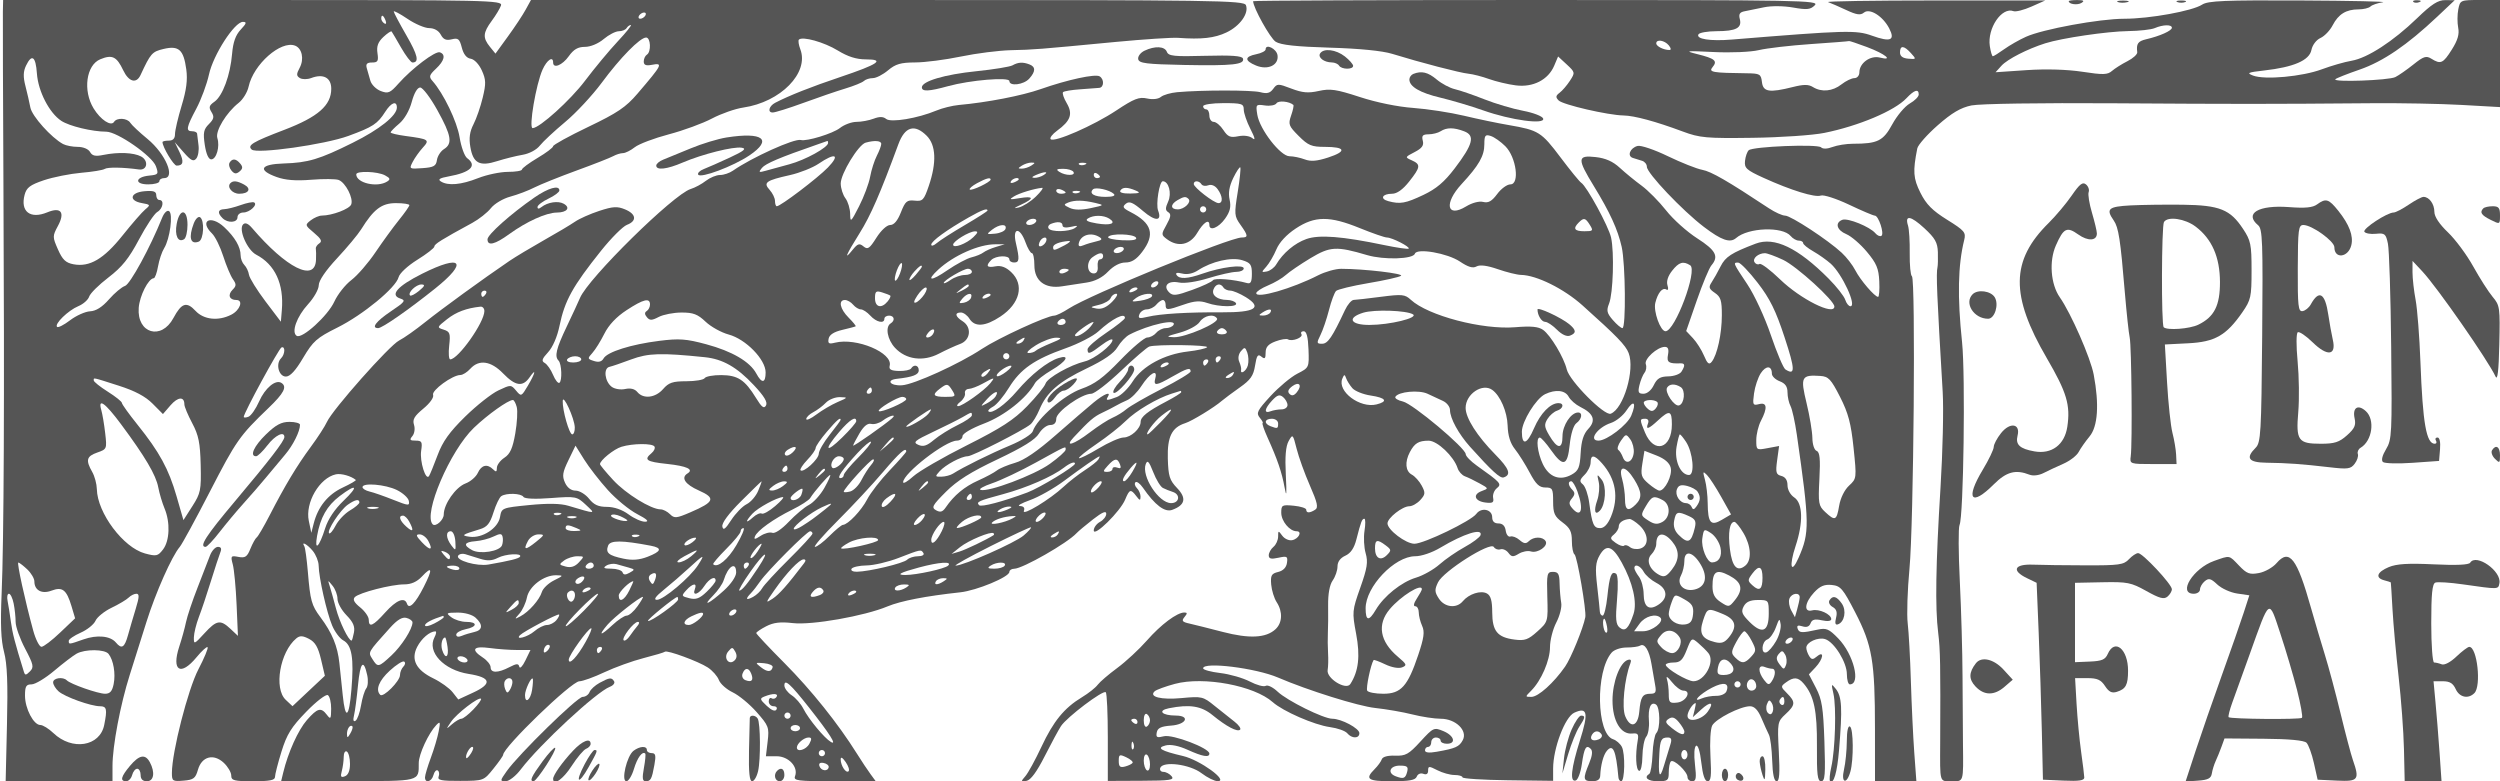 <svg xmlns="http://www.w3.org/2000/svg" version="1.0" width="800" height="250" viewBox="0 0 800 250" preserveAspectRatio="xMidYMid meet">
<g transform="translate(0,250) scale(0.01,-0.01)" fill="#555555" stroke="none">
<path d="M92 24625 c-5 -206 4 -2715 18 -5575 35 -6757 14 -11367 -58 -13050 -42 -981 -21 -1491 78 -1866 100 -378 125 -1001 93 -2325 l-42 -1809 1709 0 1710 0 0 489 c0 639 252 1969 551 2911 131 413 372 1178 536 1700 293 935 813 2106 1066 2400 71 83 504 878 963 1768 842 1633 950 1787 1873 2673 502 481 607 688 413 808 -186 114 -521 -167 -711 -597 -105 -237 -258 -456 -341 -488 -82 -32 -150 -33 -150 -4 0 124 1125 2193 1209 2223 127 47 114 -220 -17 -351 -178 -178 -70 -582 156 -582 135 0 310 189 553 600 318 536 436 639 1094 967 821 409 1874 1275 1960 1613 32 125 293 367 601 558 299 186 544 376 544 423 0 79 223 219 1210 755 219 120 488 332 599 473 112 142 389 307 621 369 230 62 577 193 769 292 193 98 801 342 1351 543 550 200 1078 408 1174 461 95 53 235 96 311 96 76 0 246 85 378 189 132 104 622 289 1088 412 467 123 1089 351 1383 507 294 155 744 313 1000 350 1196 175 2113 1111 1827 1864 -54 142 -75 281 -46 310 114 114 809 -81 1246 -349 320 -196 594 -283 895 -283 629 0 405 -154 -820 -566 -919 -308 -1639 -593 -2080 -823 -200 -104 -253 -311 -80 -311 79 0 521 139 984 308 462 170 1065 376 1340 459 275 83 543 192 595 242 52 50 181 91 286 91 104 0 324 113 487 250 240 202 407 250 865 252 312 0 972 86 1467 189 495 103 1215 194 1600 203 746 17 815 22 3350 264 908 86 1808 145 2000 131 745 -55 1165 -9 1547 173 433 205 723 612 623 872 -59 153 -944 166 -11472 166 l-11407 0 -171 -311 c-93 -171 -349 -557 -568 -858 l-397 -547 -178 219 c-234 290 -223 447 58 829 130 175 263 397 297 493 58 166 -362 175 -7935 175 l-7997 0 -8 -375z m13644 -525 c158 0 300 -80 369 -209 83 -155 172 -193 350 -149 205 52 251 14 323 -266 55 -213 153 -336 284 -355 116 -18 266 -176 356 -374 134 -295 138 -420 29 -871 -69 -289 -202 -673 -295 -853 -121 -234 -150 -441 -101 -726 88 -523 299 -633 863 -452 240 76 603 167 807 201 215 36 447 159 554 295 101 128 465 467 809 754 345 286 870 851 1169 1254 594 804 1227 1449 1422 1450 148 1 169 -460 25 -549 -55 -34 -100 -132 -100 -218 0 -112 70 -142 250 -108 380 73 354 20 -450 -920 -373 -436 -642 -617 -1575 -1064 -619 -296 -1125 -575 -1125 -619 0 -44 -224 -213 -498 -375 -274 -163 -499 -330 -500 -371 -1 -41 -203 -75 -448 -75 -246 0 -675 -90 -954 -200 -544 -215 -963 -252 -1193 -106 -105 66 -38 109 250 161 703 127 921 342 592 584 -84 61 -192 361 -242 668 -82 506 -514 1403 -867 1801 -121 137 -107 188 110 392 273 256 321 459 125 526 -146 50 -892 -515 -1325 -1002 -267 -301 -330 -327 -566 -237 -147 56 -297 205 -333 332 -37 127 -89 310 -116 406 -35 128 10 175 170 175 185 0 211 45 174 299 -33 221 17 356 188 517 128 120 247 199 265 176 18 -23 155 -256 304 -517 150 -261 313 -475 362 -475 226 0 173 233 -198 876 -220 382 -400 722 -400 756 0 34 198 -72 440 -235 241 -164 555 -297 696 -297z m6914 400 c-34 -55 -107 -100 -162 -100 -55 0 -72 45 -38 100 34 55 107 100 162 100 55 0 72 -45 38 -100z m-8312 -155 c34 -89 18 -129 -39 -94 -55 33 -99 103 -99 155 0 144 72 112 138 -61z m-4635 -292 c-163 -174 -245 -402 -276 -775 -57 -683 -303 -1350 -566 -1534 -171 -120 -188 -178 -93 -331 94 -150 78 -222 -84 -385 -168 -167 -189 -275 -131 -664 44 -292 120 -464 206 -464 166 0 283 410 196 683 -71 224 287 814 682 1125 136 107 279 340 318 518 155 716 1031 1488 1488 1313 223 -86 295 -431 147 -707 -109 -204 -108 -259 6 -330 76 -46 237 -46 360 0 390 149 644 14 644 -342 0 -532 -423 -902 -1500 -1314 -1023 -391 -1196 -495 -1045 -632 163 -147 2341 160 3095 437 786 289 928 382 1179 774 190 297 371 362 371 133 0 -257 -556 -701 -1410 -1125 -1069 -532 -1430 -640 -2209 -664 -749 -23 -848 -209 -231 -433 280 -101 613 -128 1110 -88 390 32 785 28 878 -7 221 -85 477 -585 401 -783 -56 -146 -610 -356 -945 -357 -86 -1 -243 -69 -350 -151 -189 -147 -186 -158 106 -402 225 -188 267 -271 170 -334 -72 -45 -123 -123 -113 -173 9 -50 11 -212 5 -359 -32 -720 -945 -264 -2047 1022 -123 144 -218 183 -285 116 -157 -157 129 -819 419 -970 602 -314 890 -935 820 -1773 l-31 -372 -496 655 c-272 361 -509 743 -525 849 -16 107 -83 247 -148 312 -66 66 -119 203 -119 306 0 269 -182 583 -525 904 -433 405 -813 208 -391 -202 102 -98 263 -425 359 -725 96 -300 235 -632 310 -738 114 -163 112 -215 -10 -337 -165 -165 -105 -329 120 -329 234 0 119 -328 -164 -471 -414 -210 -880 -160 -1142 123 -286 308 -448 256 -707 -228 -387 -724 -1172 -494 -1111 325 29 388 310 940 481 948 39 2 101 172 137 378 36 206 124 469 196 583 185 298 292 1102 157 1186 -63 39 -157 -52 -222 -213 -378 -944 -1024 -2129 -1188 -2181 -103 -33 -334 -226 -512 -429 -217 -248 -417 -374 -606 -383 -156 -8 -443 -137 -639 -286 -196 -150 -383 -245 -417 -212 -92 92 356 528 681 663 157 65 313 203 346 305 32 103 310 379 618 614 433 332 653 605 976 1214 229 432 493 828 585 880 182 102 232 384 68 384 -55 0 -100 70 -100 156 0 119 -89 149 -375 125 -460 -38 -519 -304 -84 -380 273 -48 280 -60 109 -201 -100 -82 -427 -458 -728 -835 -601 -753 -1054 -1019 -1569 -922 -250 47 -353 145 -498 474 -177 401 -177 426 -2 752 237 439 98 618 -340 436 -545 -225 -868 24 -725 562 61 231 174 316 618 466 299 100 837 207 1194 238 358 30 695 86 750 123 91 61 587 54 1096 -17 268 -37 319 281 68 416 -236 126 -732 146 -1203 50 -259 -53 -359 -32 -430 94 -53 94 -217 163 -393 163 -165 0 -377 41 -470 91 -375 202 -994 892 -1046 1167 -30 161 -102 471 -158 690 -76 291 -71 465 18 650 186 389 311 301 349 -248 39 -571 397 -1266 782 -1518 258 -169 983 -344 1437 -346 356 -2 1471 -778 1589 -1105 91 -253 77 -271 -214 -300 -453 -45 -481 -281 -33 -281 197 0 358 45 358 100 0 55 68 100 150 100 377 0 50 775 -528 1252 -260 214 -508 447 -552 518 -95 154 -432 173 -520 30 -96 -155 -433 67 -655 431 -348 570 -237 1386 213 1572 381 158 526 89 734 -350 178 -375 422 -442 556 -153 323 696 367 746 738 834 486 115 639 -24 725 -653 46 -334 5 -658 -149 -1163 -116 -384 -212 -793 -212 -909 0 -142 -64 -209 -200 -209 -110 0 -200 -21 -200 -47 0 -158 357 -753 452 -753 215 0 240 125 90 438 l-150 312 289 -328 c232 -264 311 -302 399 -196 61 73 93 266 72 429 -21 162 -41 329 -45 370 -4 41 -74 75 -157 75 -211 0 -189 122 132 723 154 290 337 782 405 1093 137 630 817 1684 1086 1684 130 0 117 -48 -70 -247z m12064 -378 c-271 -289 -741 -855 -1045 -1258 -466 -619 -1459 -1517 -1678 -1517 -131 0 108 1406 319 1875 139 308 337 441 337 225 0 -207 294 -89 500 200 157 221 294 300 517 300 178 0 427 103 601 250 164 138 381 250 484 250 102 0 214 45 248 100 34 55 95 100 136 100 41 0 -148 -236 -419 -525z m-5772 -2200 c450 -811 494 -1071 212 -1247 -105 -66 -207 -223 -225 -349 -27 -192 -101 -234 -464 -260 -422 -30 -429 -26 -312 200 65 127 210 331 321 453 233 255 203 276 -552 377 -261 35 -475 86 -475 114 0 27 124 155 276 282 165 139 327 420 400 694 76 283 180 461 270 461 81 0 328 -326 549 -725z m-1675 -2086 c166 -89 180 -128 69 -198 -321 -203 -989 -48 -989 229 0 119 682 97 920 -31z m780 -954 c0 -35 -150 -249 -333 -475 -182 -225 -520 -689 -750 -1030 -230 -342 -577 -742 -772 -891 -195 -148 -440 -458 -545 -688 -206 -453 -1032 -1205 -1205 -1098 -181 112 0 616 362 1011 189 206 343 480 343 608 0 146 219 469 587 864 322 346 668 762 768 922 404 650 658 842 1114 842 237 0 431 -29 431 -65z m-9300 -5777 c517 -165 853 -343 1082 -574 l332 -334 243 281 c238 274 443 287 443 28 0 -71 113 -341 251 -601 205 -385 254 -630 271 -1340 19 -802 -2 -902 -266 -1315 l-286 -447 -220 763 c-253 876 -547 1415 -1251 2292 -275 342 -499 655 -499 696 0 41 -202 203 -450 359 -247 156 -450 318 -450 359 0 96 -68 110 800 -167z m73 -1233 c771 -1038 1118 -1626 1191 -2018 37 -196 128 -502 202 -679 186 -446 164 -1034 -50 -1312 -164 -213 -214 -224 -575 -127 -696 187 -1528 1299 -1542 2061 -4 165 -70 413 -149 550 -214 375 -182 499 163 619 307 107 311 118 253 620 -32 281 -88 612 -124 736 -118 407 122 236 631 -450z m-3004 -4642 c127 -120 231 -295 231 -388 0 -286 239 -413 550 -295 346 132 480 28 636 -492 l118 -394 -477 -454 c-262 -251 -532 -456 -599 -458 -67 -1 -187 234 -266 523 -259 946 -528 2175 -476 2175 28 0 155 -98 283 -217z m-432 -1095 c35 -172 63 -438 63 -590 0 -153 137 -538 304 -855 270 -514 287 -595 154 -728 -129 -129 -157 -130 -195 -8 -291 942 -363 1218 -415 1599 -33 244 -81 545 -106 669 -25 124 -6 225 44 225 49 0 117 -141 151 -312z m3908 -163 c-80 -261 -192 -644 -249 -850 -111 -401 -203 -457 -387 -236 -177 213 -602 255 -1039 100 -468 -165 -470 -165 -470 -46 0 51 171 168 381 261 209 92 423 264 475 382 52 118 285 306 517 417 233 112 479 259 545 325 67 67 178 122 247 122 98 0 93 -105 -20 -475z m-871 -1450 c157 -200 230 -630 163 -965 -46 -230 -117 -310 -274 -310 -225 0 -1104 308 -1225 429 -123 123 -438 77 -438 -64 0 -73 79 -204 175 -289 200 -177 1034 -476 1328 -476 212 0 233 -95 132 -598 -138 -691 -1028 -833 -1627 -260 -148 142 -336 258 -417 258 -216 0 -491 526 -491 940 0 299 36 360 209 360 115 0 441 196 725 435 284 240 606 486 716 547 271 152 903 147 1024 -7z"/>
<path d="M7347 19796 c-35 -58 -9 -171 58 -252 93 -112 154 -119 260 -32 104 87 110 148 24 251 -136 164 -254 175 -342 33z"/>
<path d="M7374 19140 c-124 -123 56 -340 281 -340 312 0 398 165 154 295 -222 119 -349 132 -435 45z"/>
<path d="M7700 18437 c-192 -69 -429 -128 -525 -131 -204 -7 -225 -116 -55 -286 169 -169 480 -149 480 30 0 83 84 150 188 150 202 0 473 256 342 323 -44 22 -237 -16 -430 -86z"/>
<path d="M5654 17837 c-70 -374 44 -612 237 -492 60 37 109 244 109 461 0 515 -251 538 -346 31z"/>
<path d="M6200 17850 c-172 -452 -108 -685 160 -582 161 62 193 687 40 782 -55 34 -145 -56 -200 -200z"/>
<path d="M40100 24962 c0 -205 546 -1186 722 -1298 163 -103 654 -157 1728 -189 949 -28 1684 -100 2000 -198 906 -279 2177 -611 2441 -636 142 -14 439 -90 659 -170 220 -79 605 -171 856 -203 552 -71 1039 179 1229 631 l124 294 276 -255 c270 -251 272 -262 103 -522 -95 -146 -244 -319 -330 -384 -127 -95 -133 -143 -32 -246 136 -138 1583 -473 2077 -481 347 -6 1028 -190 1897 -514 542 -202 757 -221 2228 -201 896 12 1931 82 2300 157 1099 222 2250 708 2627 1109 253 268 395 312 394 119 0 -69 -129 -198 -287 -288 -158 -90 -409 -389 -559 -665 -291 -534 -469 -622 -1259 -622 -210 0 -504 -47 -654 -104 -167 -63 -308 -68 -365 -11 -111 111 -2185 28 -2316 -93 -50 -46 -104 -200 -119 -342 -24 -228 45 -291 591 -540 882 -401 1651 -638 1835 -568 88 34 493 -97 901 -290 407 -194 780 -352 827 -352 121 0 312 -584 211 -647 -45 -28 -132 9 -193 83 -172 207 -883 496 -1057 430 -246 -95 -180 -331 128 -459 156 -65 452 -319 657 -565 309 -369 378 -534 397 -945 13 -273 -5 -497 -38 -497 -108 0 -571 540 -729 850 -84 165 -280 419 -436 563 -439 408 -1628 1187 -1810 1187 -90 0 -323 106 -519 235 -1317 872 -1846 1178 -2131 1230 -178 33 -674 230 -1103 437 -428 208 -864 355 -968 328 -242 -64 -345 -323 -151 -384 81 -25 215 -67 298 -93 83 -26 150 -112 150 -191 0 -202 1136 -1399 1826 -1924 563 -428 837 -522 1029 -355 387 336 1488 377 1747 64 67 -81 184 -147 260 -147 76 0 138 -35 138 -78 0 -44 146 -163 325 -265 179 -102 431 -281 560 -396 366 -329 843 -1361 628 -1361 -55 0 -129 94 -166 208 -36 114 -275 419 -531 676 -982 987 -1736 1348 -2336 1119 -778 -297 -965 -419 -1121 -727 -90 -179 -220 -409 -287 -510 -103 -156 -87 -208 103 -338 189 -128 225 -243 224 -715 0 -596 -149 -1276 -326 -1493 -83 -102 -138 -57 -245 199 -76 181 -236 433 -354 559 l-216 229 337 972 c185 534 396 1042 470 1129 245 287 143 482 -454 865 -324 207 -773 609 -996 894 -224 284 -577 641 -786 794 -208 152 -521 409 -695 569 -222 205 -455 308 -775 344 -587 66 -595 -49 -58 -926 519 -847 767 -1390 893 -1948 121 -540 140 -2600 24 -2600 -45 0 -184 117 -308 260 -190 219 -209 302 -120 525 130 326 170 1640 64 2115 -80 358 -780 1642 -953 1750 -53 32 -352 398 -664 813 -614 816 -701 870 -1652 1034 -349 59 -995 194 -1435 299 -440 105 -1170 217 -1623 250 -491 35 -1180 175 -1711 349 -757 247 -951 276 -1315 194 -336 -75 -522 -59 -877 76 -429 164 -456 164 -582 -9 -100 -137 -199 -163 -412 -106 -270 71 -1876 71 -2660 0 -209 -19 -444 -87 -521 -151 -84 -70 -263 -90 -445 -50 -253 56 -416 -8 -979 -382 -728 -484 -1989 -1036 -2104 -921 -39 39 54 161 206 272 434 316 511 536 308 881 -96 162 -149 321 -117 352 31 32 277 73 545 91 268 18 543 39 612 46 155 15 165 276 13 369 -139 86 -1028 -107 -1888 -409 -598 -210 -1711 -426 -2621 -508 -203 -19 -525 -98 -715 -178 -596 -249 -1457 -393 -1607 -268 -93 77 -213 80 -401 8 -148 -56 -395 -102 -549 -102 -154 0 -392 -88 -530 -197 -226 -177 -1064 -434 -1251 -383 -205 56 -1571 -561 -2173 -982 -109 -76 -294 -138 -412 -138 -118 0 -321 -84 -453 -186 -131 -103 -350 -221 -488 -263 -547 -168 -3278 -2855 -3540 -3485 -50 -119 -241 -531 -425 -917 -337 -706 -397 -954 -261 -1089 100 -101 121 -651 26 -710 -42 -26 -133 88 -202 254 -68 165 -188 336 -265 380 -113 63 -93 130 105 344 149 161 294 494 366 844 167 809 419 1265 1333 2408 323 404 694 775 825 825 326 124 299 346 -61 495 -250 103 -386 95 -823 -48 -288 -94 -637 -249 -776 -345 -139 -96 -589 -365 -1002 -597 -412 -233 -907 -530 -1100 -661 -842 -572 -2166 -1535 -2686 -1951 -310 -249 -689 -517 -842 -594 -310 -157 -2133 -2213 -2309 -2604 -62 -138 -295 -498 -518 -800 -451 -612 -823 -1232 -1320 -2197 -184 -356 -368 -671 -410 -700 -42 -29 -133 -193 -202 -363 -104 -259 -167 -302 -383 -261 -243 47 -254 32 -181 -240 43 -159 98 -739 122 -1288 l43 -999 -238 224 c-325 305 -444 284 -838 -146 -323 -353 -338 -358 -334 -125 3 135 74 425 158 645 85 220 259 738 386 1150 128 413 264 829 303 925 48 120 24 175 -78 175 -82 0 -196 -124 -253 -275 -57 -151 -237 -616 -400 -1034 -164 -417 -329 -912 -368 -1100 -38 -187 -136 -540 -216 -782 -255 -778 42 -960 554 -340 167 204 327 348 353 321 27 -27 -105 -346 -294 -708 -334 -639 -847 -2645 -848 -3313 -1 -263 22 -279 371 -250 321 27 384 74 462 348 122 429 501 529 829 221 130 -123 237 -305 237 -405 0 -160 89 -183 700 -183 532 0 700 33 700 139 0 77 93 442 208 812 170 550 313 780 791 1272 322 332 632 570 692 533 60 -37 108 -234 106 -437 -3 -328 -18 -350 -136 -194 -189 249 -301 220 -640 -167 -279 -318 -604 -1038 -758 -1681 l-66 -273 2142 0 c2331 1 2261 -17 2261 581 0 278 313 954 562 1214 124 129 134 103 76 -200 -36 -192 -149 -574 -252 -849 -102 -275 -186 -556 -186 -625 0 -202 214 -143 271 74 28 109 90 175 136 147 46 -29 60 -117 29 -196 -44 -116 84 -142 694 -139 747 4 749 5 1059 391 171 212 311 411 311 441 0 243 2187 2355 2440 2356 105 1 465 131 800 289 336 158 900 362 1255 453 354 91 662 182 683 204 62 62 1077 -311 1371 -504 148 -97 308 -277 355 -401 47 -124 247 -302 443 -395 197 -94 542 -378 766 -633 384 -435 405 -490 352 -937 l-56 -475 343 0 c383 0 701 -344 590 -636 -57 -147 74 -164 1259 -164 l1323 0 -165 225 c-92 124 -288 420 -438 659 -597 955 -1461 2035 -2318 2897 -497 499 -903 932 -903 961 0 29 143 127 318 217 236 122 455 148 851 102 606 -72 2292 225 3031 534 423 176 1228 332 2328 451 524 56 1572 491 1572 653 0 55 69 101 154 101 266 0 1702 820 1997 1140 56 61 292 258 525 440 300 233 424 285 424 178 0 -83 -90 -199 -200 -258 -110 -59 -200 -182 -200 -274 0 -227 848 606 1006 989 138 333 177 345 355 110 112 -147 133 -150 136 -20 2 85 -50 208 -115 273 -65 65 -87 150 -48 189 39 39 146 -39 239 -173 387 -561 701 -797 939 -709 415 153 464 375 154 698 -240 251 -280 379 -296 944 -19 696 128 995 558 1132 213 67 930 505 1175 718 81 69 338 261 571 425 343 241 436 374 488 699 52 326 90 380 201 288 110 -91 137 -65 137 127 0 178 82 271 315 359 173 65 353 95 401 65 130 -80 495 61 430 167 -32 51 1 93 73 93 90 0 138 -181 153 -582 21 -580 20 -583 -356 -775 -207 -106 -594 -429 -859 -717 -425 -462 -466 -544 -345 -691 76 -91 117 -170 92 -175 -25 -6 45 -212 157 -460 318 -703 458 -1113 546 -1600 62 -338 71 -239 39 400 -30 593 -2 922 91 1087 130 231 136 225 256 -250 67 -268 258 -797 424 -1175 242 -553 275 -705 167 -774 -175 -111 -284 -110 -284 1 0 50 -180 107 -400 128 -375 36 -400 22 -400 -224 0 -269 268 -593 491 -593 191 0 68 -245 -143 -286 -101 -20 -244 45 -316 144 -125 170 -132 169 -132 -27 0 -113 -67 -263 -150 -331 -82 -68 -150 -190 -150 -270 0 -111 74 -130 308 -78 280 61 305 47 275 -163 -21 -149 -122 -253 -283 -292 -214 -52 -246 -110 -222 -402 16 -187 95 -441 175 -564 201 -307 184 -666 -41 -870 -306 -278 -833 -303 -1682 -83 -429 112 -908 232 -1064 267 -235 52 -263 88 -163 209 96 115 95 146 -4 146 -235 0 -750 -385 -1200 -898 -247 -281 -674 -676 -949 -879 -275 -202 -556 -444 -625 -537 -69 -93 -294 -272 -500 -396 -570 -345 -914 -765 -1300 -1590 -193 -412 -424 -834 -513 -937 -151 -174 -149 -184 38 -150 133 25 328 289 580 787 209 413 444 846 521 964 186 286 1351 1167 1434 1084 36 -35 65 -689 65 -1451 l0 -1387 1079 5 c913 4 1061 26 963 145 -64 77 -182 140 -263 140 -80 0 -126 56 -102 125 81 230 944 121 1321 -167 186 -142 420 -257 520 -256 360 4 -571 679 -1110 805 -717 168 -870 261 -554 340 157 40 418 -12 698 -140 485 -219 698 -256 698 -121 0 175 -1179 623 -1455 554 -223 -56 -259 -37 -229 122 27 143 138 195 460 219 489 35 620 318 149 321 -446 2 -594 159 -221 234 664 133 1039 74 1398 -221 445 -364 797 -549 882 -464 36 36 -46 153 -184 259 -137 106 -422 332 -633 503 -367 299 -410 309 -1050 249 -663 -63 -1067 39 -866 218 54 49 347 156 649 237 918 246 2534 -56 3128 -586 329 -293 1329 -729 1830 -798 242 -33 491 -121 553 -196 147 -178 389 -176 389 2 0 153 -576 461 -865 461 -280 0 -1449 579 -1752 868 -147 139 -317 223 -379 185 -61 -38 -291 24 -509 138 -219 114 -645 237 -947 272 -301 36 -548 103 -548 151 0 218 1685 10 2400 -297 955 -410 2564 -914 3105 -972 355 -38 891 -131 1191 -207 300 -76 709 -138 908 -138 477 0 868 -379 705 -684 -115 -214 -229 -265 -834 -372 -248 -44 -375 -29 -375 45 0 61 45 111 100 111 55 0 100 68 100 150 0 83 68 150 150 150 83 0 150 -45 150 -100 0 -55 90 -100 200 -100 308 0 237 260 -111 404 -303 126 -321 117 -737 -335 -373 -407 -473 -462 -808 -450 -235 9 -399 -35 -426 -115 -24 -71 -127 -213 -231 -317 -319 -319 -222 -387 552 -387 561 0 753 36 797 148 32 85 123 123 210 90 100 -39 154 -2 154 104 0 148 26 149 295 11 162 -84 410 -153 550 -153 140 0 255 -34 255 -75 0 -41 653 -83 1450 -93 l1450 -19 0 392 c0 649 379 1653 676 1788 423 194 463 2 182 -886 -284 -899 -330 -1348 -133 -1282 69 23 156 256 193 518 76 533 139 640 286 493 67 -67 50 -221 -52 -465 -206 -494 -193 -571 98 -571 169 0 252 57 257 175 15 344 99 662 211 796 198 239 293 22 371 -846 6 -69 46 -125 89 -125 117 0 133 892 20 1103 -54 101 -179 209 -278 241 -534 169 -570 2167 -49 2771 79 93 290 165 479 165 185 0 380 27 432 59 146 90 293 -147 366 -589 36 -220 89 -524 117 -675 42 -226 15 -275 -151 -275 -253 0 -315 -99 -357 -573 -42 -472 -282 -549 -450 -145 -115 278 -26 1192 164 1688 41 106 15 143 -80 113 -253 -80 -491 -707 -491 -1295 0 -654 264 -1099 631 -1061 183 19 212 -18 175 -227 -80 -451 -58 -931 44 -966 57 -19 103 177 107 459 4 272 59 556 122 632 64 76 102 304 87 506 -33 414 58 628 223 526 137 -85 147 -781 13 -915 -53 -53 -108 -358 -121 -677 -14 -319 -60 -602 -103 -628 -188 -117 -50 -237 272 -237 318 0 350 26 350 283 0 156 30 314 68 351 88 89 532 -330 532 -501 0 -73 68 -133 151 -133 123 0 139 97 88 537 -38 319 -23 561 36 598 59 36 127 -180 167 -537 46 -402 112 -598 203 -598 106 0 125 172 90 796 -26 447 -1 881 56 988 116 216 902 616 1210 616 139 0 253 -118 363 -375 88 -206 197 -449 243 -540 45 -90 91 -461 103 -825 14 -436 62 -660 142 -660 89 0 107 249 70 951 -48 928 -43 957 214 1195 320 296 327 391 49 669 -208 208 -209 220 -31 350 246 180 385 170 564 -40 331 -388 432 -867 424 -2000 -7 -921 18 -1125 136 -1125 122 0 139 207 103 1275 -37 1076 -79 1343 -270 1711 l-226 435 208 221 c255 272 295 556 49 352 -130 -109 -173 -107 -248 12 -50 79 -92 199 -92 265 -3 178 374 350 603 277 291 -92 695 -744 695 -1121 0 -180 42 -327 94 -327 363 0 121 964 -368 1468 -299 308 -384 344 -660 284 -513 -113 -592 -109 -642 33 -34 97 10 118 152 73 134 -43 221 -11 262 97 46 121 136 145 362 95 184 -40 300 -25 300 39 0 156 -393 336 -610 279 -278 -72 -244 244 61 574 190 204 328 263 565 239 283 -28 357 -114 753 -881 543 -1051 630 -1563 630 -3725 l1 -1675 662 0 662 0 -68 925 c-37 509 -85 1533 -108 2275 -22 742 -68 1575 -101 1850 -34 275 -9 1063 56 1750 135 1429 200 9286 78 9361 -44 28 -75 357 -70 732 6 375 -19 773 -54 886 -112 352 85 321 522 -82 344 -318 423 -458 433 -768 6 -208 1 -424 -12 -479 -48 -197 -19 -886 166 -3990 33 -544 1 -1917 -69 -3050 -154 -2478 -176 -3855 -75 -4660 67 -538 76 -1039 64 -3500 -7 -1324 -28 -1250 364 -1250 395 0 378 -56 365 1200 -4 413 -10 1380 -14 2150 -3 770 -42 2143 -87 3050 -45 908 -49 1718 -9 1800 129 268 191 4800 81 5850 -153 1447 -132 2463 68 3268 61 245 13 302 -546 650 -472 294 -669 493 -854 862 -231 463 -247 685 -101 1420 21 110 315 443 653 740 453 398 736 565 1079 636 267 55 2212 85 4565 69 4008 -26 4875 -26 8250 2 908 8 2201 -17 2875 -55 l1225 -69 0 1713 0 1714 -637 0 c-629 0 -639 -4 -698 -300 -33 -165 -34 -429 -3 -586 42 -207 -15 -402 -203 -700 -281 -446 -357 -479 -655 -293 -165 103 -250 76 -574 -184 -209 -167 -470 -349 -580 -404 -213 -106 -2020 -170 -1919 -68 33 33 383 172 778 308 752 261 1517 782 2483 1693 l558 527 -300 3 c-232 3 -436 -127 -900 -576 -769 -743 -1592 -1278 -2100 -1364 -220 -37 -647 -160 -950 -273 -626 -234 -1827 -344 -2200 -202 -218 83 -173 104 350 163 947 107 1448 323 1515 655 32 160 155 324 290 385 130 59 306 243 391 409 184 355 432 507 827 507 158 0 330 42 382 92 52 51 230 112 395 135 165 24 -1018 50 -2629 58 -2432 12 -2966 -10 -3153 -133 -311 -203 -1679 -452 -2488 -452 -792 0 -2611 -333 -3151 -578 -210 -94 -523 -273 -696 -397 -173 -124 -336 -225 -362 -225 -27 0 -70 146 -97 325 -86 569 384 1262 758 1118 72 -28 331 38 575 146 l443 197 -3550 -1 c-1952 0 -3483 -24 -3400 -53 83 -29 342 -142 578 -252 332 -156 458 -174 568 -83 183 152 605 -112 809 -506 198 -383 45 -447 -554 -232 -505 182 -830 173 -4484 -125 -693 -57 -1159 17 -1065 169 33 53 293 98 579 99 623 1 817 103 743 388 -42 160 -3 221 160 251 119 22 396 78 616 126 232 49 622 46 929 -8 445 -79 556 -67 696 74 157 156 -420 167 -8904 167 -4989 0 -9071 -17 -9071 -38z m29400 -850 c0 -95 -382 -266 -825 -369 -262 -62 -318 -143 -283 -414 8 -66 -133 -195 -314 -287 -180 -91 -403 -232 -495 -312 -141 -124 -285 -128 -950 -26 -489 74 -1157 94 -1779 52 l-996 -68 190 210 c189 208 830 536 1402 717 532 168 1982 381 2650 390 358 5 740 48 850 95 267 115 550 121 550 12z m-16100 -562 c75 -91 83 -150 20 -150 -183 0 -420 119 -420 211 0 143 264 103 400 -61z m6344 -56 c584 -219 868 -451 410 -336 -304 76 -654 -177 -654 -473 0 -103 -71 -185 -159 -185 -88 0 -274 -90 -414 -200 -285 -224 -638 -257 -914 -85 -140 88 -297 88 -643 0 -754 -189 -952 -157 -988 160 -30 254 -67 275 -482 280 -1111 13 -1233 35 -1098 197 166 200 79 274 -485 415 -425 106 -379 112 519 68 556 -27 1189 0 1450 62 255 61 1004 148 1664 193 660 45 1210 88 1221 96 12 8 270 -79 573 -192z m1406 -194 c177 -196 175 -200 -84 -178 -180 15 -266 79 -266 200 0 233 126 226 350 -22z m-19763 -1657 c20 -18 -12 -171 -71 -339 -98 -282 -78 -335 242 -655 303 -304 412 -349 839 -349 662 0 707 -143 108 -339 -364 -119 -561 -135 -755 -61 -145 55 -363 100 -486 100 -288 0 -953 857 -1030 1327 -53 332 -46 340 244 298 164 -24 330 7 369 69 59 97 411 63 540 -51z m-1587 -147 c0 -112 96 -393 214 -624 145 -283 166 -380 65 -296 -90 75 -272 100 -455 64 -254 -51 -334 -18 -476 199 -94 144 -233 261 -310 261 -76 0 -138 90 -138 200 0 110 -45 200 -100 200 -55 0 -100 45 -100 100 0 56 283 100 650 100 588 0 650 -20 650 -204z m-10145 -841 c298 -299 321 -856 66 -1605 -156 -456 -196 -497 -452 -470 -246 26 -301 -21 -440 -375 -106 -269 -221 -405 -343 -405 -106 0 -292 -172 -441 -407 -220 -349 -279 -389 -412 -279 -131 109 -186 92 -344 -103 -304 -376 -219 -170 220 530 351 560 658 1265 1239 2844 208 565 519 658 907 270z m17199 143 c355 -135 284 -415 -304 -1187 -329 -433 -589 -653 -1000 -848 -575 -272 -744 -302 -1124 -200 -279 75 -196 237 121 237 155 0 343 134 545 389 368 465 378 549 84 681 -222 98 -221 102 91 263 238 123 302 213 262 365 -41 160 -4 202 184 204 131 0 305 45 387 98 194 125 422 125 754 -2z m1316 -477 c352 -352 467 -1221 162 -1221 -107 0 -297 -139 -422 -309 -172 -231 -283 -294 -448 -253 -130 33 -355 -27 -547 -144 -621 -377 -715 98 -142 718 552 596 726 900 726 1270 1 288 28 323 204 267 112 -35 322 -183 467 -328z m-21671 104 c-3 -144 -726 -543 -1236 -681 -282 -76 -625 -170 -763 -209 -221 -62 -235 -51 -118 92 115 140 573 334 1768 748 165 57 311 109 325 114 14 6 24 -23 24 -64z m1701 -30 c0 -58 -64 -228 -141 -378 -78 -151 -174 -452 -214 -670 -40 -219 -199 -644 -354 -947 -263 -514 -282 -530 -286 -244 -3 168 -71 393 -152 500 -81 107 -148 318 -150 470 -3 310 565 1244 797 1309 289 81 500 64 500 -40z m-1705 -753 c-329 -340 -1517 -1242 -1638 -1242 -31 0 -57 75 -57 167 0 92 -77 252 -171 356 -214 236 -124 301 653 475 311 70 723 234 915 364 533 363 698 296 298 -120z m6505 58 c-82 -53 -217 -97 -300 -97 -133 0 -133 11 0 97 83 53 218 97 300 97 133 0 133 -11 0 -97z m1719 32 c-72 -29 -159 -26 -192 8 -33 33 26 56 131 52 117 -5 141 -28 61 -60z m4888 -879 c-114 -706 -109 -770 86 -1043 250 -351 256 -410 42 -410 -390 0 -4871 -1840 -5533 -2273 -192 -125 -401 -227 -466 -227 -231 0 -1795 -720 -2317 -1066 -719 -477 -2170 -1138 -2555 -1163 -374 -25 -525 167 -164 207 515 58 700 130 700 274 0 163 -156 200 -244 58 -31 -50 -207 -86 -391 -81 -254 8 -326 48 -295 168 108 413 -1066 908 -1749 737 -197 -50 -234 -27 -205 128 24 125 169 219 435 281 219 52 413 103 430 115 17 11 -84 136 -225 277 -278 278 -338 565 -118 565 76 0 194 -68 262 -150 68 -82 180 -150 247 -150 67 0 203 -90 303 -200 191 -211 450 -269 450 -100 0 55 68 100 150 100 170 0 201 -157 50 -250 -178 -110 -106 -514 139 -779 351 -378 900 -452 1405 -189 223 116 530 257 681 312 337 124 380 539 75 729 -236 148 -260 277 -51 277 82 0 206 -90 274 -200 171 -274 505 -251 989 70 629 416 775 1020 343 1425 -169 159 -324 215 -500 182 -277 -54 -323 15 -135 203 145 145 580 160 580 20 0 -55 68 -100 150 -100 171 0 180 99 58 625 -116 500 127 520 306 25 69 -192 162 -350 206 -350 44 0 80 -175 80 -388 0 -501 339 -760 886 -674 200 32 551 85 779 119 274 41 511 161 694 353 176 183 380 290 555 290 195 0 350 97 531 334 429 563 321 928 -377 1285 -235 120 -259 164 -142 261 112 93 225 46 551 -233 396 -339 615 -332 482 16 -77 199 42 937 150 937 190 0 293 -387 172 -651 -94 -207 -93 -280 4 -340 96 -59 83 -151 -55 -398 -175 -312 -174 -325 14 -466 355 -265 740 -184 969 205 199 337 387 458 387 250 0 -207 294 -89 501 201 161 227 198 378 146 612 -47 213 -10 429 117 691 102 209 203 362 225 341 21 -22 -15 -378 -82 -792z m-5257 647 c79 -128 -252 -128 -450 0 -117 76 -91 97 119 98 148 1 297 -43 331 -98z m-950 -100 c-82 -53 -217 -94 -300 -91 -99 3 -82 34 50 91 275 118 433 118 250 0z m1800 -56 c0 -24 -45 -44 -100 -44 -55 0 -100 48 -100 106 0 58 45 78 100 44 55 -34 100 -82 100 -106z m-3500 -91 c0 -79 -615 -372 -668 -318 -27 27 78 119 234 203 294 159 434 196 434 115z m900 8 c0 -22 -70 -66 -155 -99 -89 -34 -129 -18 -94 39 58 95 249 141 249 60z m5847 -157 c33 -52 132 -67 221 -33 97 37 215 -12 296 -124 163 -222 177 -447 29 -447 -143 0 -793 501 -793 612 0 118 173 112 247 -8z m-5299 -394 c-164 -159 -410 -316 -548 -349 -181 -43 -161 -18 75 90 432 199 411 286 -50 208 -318 -54 -345 -45 -178 56 175 106 637 247 901 275 54 5 -36 -120 -200 -280z m952 129 c0 -21 -67 -39 -150 -39 -82 0 -150 44 -150 97 0 53 68 71 150 39 83 -31 150 -75 150 -97z m1545 -46 c59 -58 -43 -93 -269 -93 -359 0 -536 106 -401 241 83 83 536 -17 670 -148z m705 107 c160 -69 123 -87 -181 -93 -230 -4 -356 33 -319 93 73 118 225 118 500 0z m-1831 -68 c-72 -29 -159 -26 -192 8 -33 33 26 56 131 52 117 -5 141 -28 61 -60z m3513 -198 c103 -103 -136 -334 -344 -334 -236 0 -243 158 -13 292 209 122 271 129 357 42z m-2982 -128 c295 -70 293 -73 -150 -167 -300 -64 -524 -61 -670 8 -195 91 -201 111 -50 171 210 84 478 80 870 -12z m3550 -206 c0 -55 -45 -100 -100 -100 -55 0 -100 45 -100 100 0 55 45 100 100 100 55 0 100 -45 100 -100z m-7000 -39 c0 -21 -326 -230 -725 -464 -399 -234 -804 -493 -900 -577 -96 -83 -175 -105 -175 -49 0 112 500 475 1200 872 427 242 600 305 600 218z m3897 -257 c243 -153 44 -229 -403 -153 -295 50 -379 97 -282 158 180 115 500 112 685 -5z m-2347 -104 c-34 -55 -129 -100 -212 -100 -82 0 -122 45 -88 100 34 55 129 100 212 100 82 0 122 -45 88 -100z m10365 -200 c404 -164 793 -299 865 -300 164 0 753 -301 698 -356 -23 -22 -372 28 -777 112 -1353 283 -2087 340 -2497 195 -373 -131 -752 -450 -965 -813 -61 -103 -196 -204 -300 -225 -179 -34 -180 -26 -18 154 94 105 239 352 322 550 94 226 324 475 621 671 610 404 1082 407 2051 12z m7362 100 c114 -183 100 -200 -176 -200 -321 0 -376 85 -181 280 163 163 212 152 357 -80z m-16877 -11 c0 -70 102 -87 275 -47 204 48 236 38 125 -37 -187 -127 -769 -136 -845 -14 -31 51 0 115 69 143 220 88 376 70 376 -45z m-1824 -114 c-23 -69 -173 -137 -334 -152 -279 -26 -283 -21 -98 125 235 184 488 200 432 27z m-1029 -265 c-220 -211 -647 -370 -647 -240 0 111 511 424 697 427 112 2 99 -43 -50 -187z m4037 2 c100 -63 75 -98 -100 -136 -129 -28 -315 -84 -413 -125 -126 -53 -171 -35 -150 62 57 270 393 370 663 199z m1169 -17 c43 -70 -106 -98 -439 -83 -277 13 -481 60 -453 106 74 120 816 101 892 -23z m-2876 -114 c-22 -65 -93 -136 -158 -158 -73 -24 -96 21 -58 119 69 181 276 219 216 39z m587 -132 c-336 -175 -364 -179 -364 -56 0 91 210 174 500 195 83 6 21 -56 -136 -139z m-2195 -51 c-155 -46 -335 -126 -400 -177 -66 -52 -237 -121 -381 -156 -144 -34 -492 -221 -775 -415 -526 -362 -691 -349 -288 23 490 452 1296 810 1825 810 l300 0 -281 -85z m4081 -98 c-34 -55 -129 -100 -212 -100 -82 0 -122 45 -88 100 34 55 129 100 212 100 82 0 122 -45 88 -100z m7800 -164 c538 -158 1469 -130 1527 46 63 187 1042 16 1441 -252 263 -177 415 -222 531 -156 109 60 338 31 682 -88 286 -99 619 -181 740 -183 496 -7 1374 -442 1969 -976 1105 -990 1380 -1274 1477 -1525 206 -533 -163 -1783 -574 -1941 -201 -77 -1317 1047 -1406 1416 -92 386 -521 1100 -760 1268 -149 104 -382 126 -887 84 -1051 -88 -2795 370 -3346 880 -186 172 -278 181 -950 94 -409 -53 -803 -98 -874 -100 -72 -2 -199 -149 -282 -328 -406 -866 -548 -1075 -731 -1075 -176 0 -180 22 -53 278 77 153 199 513 273 800 73 287 176 563 228 612 52 50 514 162 1026 249 513 86 985 192 1050 234 111 72 -1170 223 -1911 225 -181 1 -514 -93 -740 -208 -834 -426 -1980 -756 -1980 -571 0 50 169 161 375 246 206 85 465 237 575 338 110 100 462 340 782 533 634 381 830 392 1818 100z m-8450 -36 c0 -55 -44 -100 -99 -100 -54 0 -88 -101 -75 -225 15 -143 -30 -225 -125 -225 -220 0 -250 367 -43 518 215 157 342 169 342 32z m21757 -114 c435 -204 1643 -1303 1643 -1494 0 -307 -1085 235 -1739 869 -311 301 -607 523 -657 492 -49 -31 -122 -5 -160 57 -73 119 119 286 332 288 69 1 331 -94 581 -212z m-16997 -447 c0 -259 -37 -330 -155 -297 -431 120 -1037 169 -1092 89 -35 -50 -333 -189 -662 -308 -509 -185 -620 -197 -737 -80 -210 210 -37 387 311 317 181 -36 559 20 948 140 357 110 756 200 888 200 131 0 239 50 239 111 0 135 -722 43 -1321 -168 -479 -169 -743 -182 -831 -39 -42 67 24 82 184 42 157 -40 344 -1 506 105 435 285 1065 429 1412 323 267 -82 310 -142 310 -435z m-11260 11 c-58 -153 -128 -255 -156 -228 -27 28 -2 175 56 328 58 153 128 255 156 228 27 -28 2 -175 -56 -328z m25286 261 c246 -156 -485 -2111 -790 -2111 -163 0 -393 639 -326 909 78 320 229 503 352 427 60 -37 75 17 37 136 -39 124 15 295 147 462 219 279 354 320 580 177z m2162 -564 c389 -504 578 -886 860 -1746 339 -1031 344 -1226 25 -1023 -65 41 -273 533 -464 1093 -193 570 -526 1290 -757 1635 -459 687 -462 695 -287 690 69 -2 349 -294 623 -649z m-26748 518 c0 -19 -90 -138 -200 -265 -110 -127 -200 -194 -200 -148 0 45 74 165 165 265 159 175 235 223 235 148z m1600 -165 c0 -55 -102 -100 -228 -100 -125 0 -328 -70 -450 -156 -122 -85 -222 -130 -222 -98 0 84 630 453 775 454 69 0 125 -45 125 -100z m3100 61 c0 -22 -67 -66 -150 -97 -82 -32 -150 -14 -150 39 0 53 68 97 150 97 83 0 150 -18 150 -39z m2850 -461 c-34 -55 -107 -100 -162 -100 -55 0 -72 45 -38 100 34 55 107 100 162 100 55 0 72 -45 38 -100z m-6050 -46 c0 -26 -101 -96 -225 -156 -216 -105 -217 -103 -31 46 204 164 256 186 256 110z m8150 -54 c34 -55 133 -100 219 -100 87 0 311 -95 498 -210 541 -335 301 -489 -754 -484 -1112 6 -1979 -46 -2388 -144 -273 -65 -315 -53 -264 80 33 87 140 158 237 158 98 0 234 68 302 150 68 82 164 150 212 150 49 0 88 -68 88 -150 0 -185 42 -185 590 6 335 117 511 128 740 49 385 -135 1002 -138 920 -5 -34 55 -160 101 -281 102 -314 2 -508 152 -437 338 70 181 225 210 318 60z m-9571 -220 c-81 -120 -203 -238 -272 -261 -83 -28 -67 49 45 219 94 144 216 262 272 262 55 0 35 -99 -45 -220z m6821 181 c0 -22 -70 -66 -155 -99 -89 -34 -129 -18 -94 39 58 95 249 141 249 60z m-20850 -161 c-34 -55 -82 -100 -106 -100 -24 0 -44 45 -44 100 0 55 48 100 106 100 58 0 78 -45 44 -100z m12939 -60 c22 -19 -17 -104 -87 -188 -197 -237 -402 -184 -402 105 0 220 32 247 225 187 124 -38 243 -85 264 -104z m2586 -65 c-23 -69 -126 -141 -230 -162 -163 -31 -171 -14 -55 125 159 192 344 215 285 37z m625 86 c0 -22 -70 -66 -155 -99 -89 -34 -129 -18 -94 39 58 95 249 141 249 60z m3887 -220 c-177 -177 -335 -245 -498 -215 -220 40 -213 50 80 120 175 42 342 139 371 215 30 77 110 139 180 139 69 0 9 -116 -133 -259z m1270 171 c-30 -49 -197 -110 -371 -135 -286 -42 -299 -34 -132 88 205 150 589 185 503 47z m-16057 -256 c0 -79 -47 -173 -105 -209 -72 -45 -71 -106 5 -197 91 -110 157 -109 380 8 149 77 477 141 730 141 374 1 518 -55 768 -293 170 -162 503 -347 740 -411 547 -147 1182 -798 1182 -1212 0 -349 -123 -364 -298 -36 -204 380 -777 715 -1604 937 -640 173 -865 189 -1500 109 -904 -113 -1666 -354 -1783 -562 -59 -105 -156 -132 -308 -83 -211 67 -213 79 -50 259 94 104 266 381 383 615 138 278 385 540 710 752 542 355 750 405 750 182z m-5300 -210 c0 -361 -838 -1546 -1093 -1546 -45 0 -60 198 -33 440 44 390 24 447 -176 511 -222 70 -220 77 108 335 291 230 621 354 1069 401 69 7 125 -56 125 -141z m25150 -46 c-34 -55 -138 -99 -231 -98 -146 1 -148 14 -19 98 196 127 328 127 250 0z m4565 -59 c181 -112 -738 -337 -1390 -339 -617 -2 -734 228 -200 392 354 109 1384 74 1590 -53z m-9217 -116 c-2 -41 -271 -255 -598 -475 -327 -220 -596 -456 -598 -525 -3 -179 68 -158 455 137 189 144 343 215 343 159 0 -160 -585 -614 -883 -685 -467 -113 -1200 -525 -1259 -709 -31 -97 -297 -424 -591 -727 -424 -436 -821 -694 -1925 -1249 -766 -384 -1538 -831 -1717 -994 -179 -163 -325 -248 -325 -188 0 282 1355 1331 1720 1331 99 0 180 64 180 141 0 83 288 252 693 407 651 248 1358 810 1628 1294 48 85 288 272 533 416 472 276 602 504 221 385 -352 -109 -888 -534 -1325 -1049 -376 -443 -819 -758 -921 -656 -26 25 43 94 153 152 109 59 337 331 505 605 368 597 811 905 1813 1260 413 146 885 390 1050 542 438 404 854 614 848 428z m2947 -17 c83 -134 -1014 -610 -1382 -599 -270 8 -245 28 187 145 277 76 561 228 637 341 142 212 458 275 558 113z m-4845 -108 c0 -55 -70 -100 -156 -100 -86 0 -128 45 -94 100 34 55 104 100 156 100 52 0 94 -45 94 -100z m795 -155 c-162 -196 -495 -379 -495 -272 0 69 481 417 587 424 21 2 -21 -67 -92 -152z m2655 55 c-34 -55 -144 -100 -244 -100 -100 0 -238 -68 -306 -150 -68 -82 -198 -150 -287 -150 -90 0 -478 -326 -863 -726 -549 -569 -818 -767 -1248 -918 -549 -193 -1426 -959 -1552 -1355 -30 -96 -355 -299 -727 -454 -629 -263 -1499 -693 -1829 -904 -79 -50 -244 -94 -366 -97 -208 -5 -212 6 -59 175 188 208 697 479 899 479 147 0 1773 827 2005 1019 76 63 206 276 288 473 231 553 617 890 1508 1316 560 268 875 485 992 684 95 161 266 341 381 400 625 323 1541 524 1408 308z m-7696 -293 c-36 -59 -114 -107 -172 -107 -66 0 -59 57 20 152 137 166 260 129 152 -45z m9396 93 c34 -55 -34 -100 -150 -100 -116 0 -184 45 -150 100 34 55 101 100 150 100 49 0 116 -45 150 -100z m-6500 -300 c-34 -55 -115 -99 -181 -98 -71 0 -59 40 31 98 192 124 227 124 150 0z m883 -81 c-229 -93 -450 -203 -491 -244 -42 -41 -147 -74 -234 -72 -87 2 22 114 242 250 220 135 513 244 650 241 205 -4 176 -35 -167 -175z m4993 -132 c-42 -41 -317 -101 -612 -135 -753 -85 -1457 -466 -1767 -957 -140 -222 -368 -446 -507 -499 -319 -121 -367 -121 -290 4 117 189 -112 100 -448 -175 -185 -151 -731 -621 -1213 -1044 -594 -521 -1016 -809 -1308 -892 -237 -68 -498 -178 -581 -244 -82 -66 -352 -211 -600 -322 -437 -195 -773 -474 -1038 -862 -99 -144 -172 -165 -307 -90 -157 88 -122 154 312 589 360 361 796 635 1651 1040 819 388 1211 631 1328 825 91 151 253 275 360 275 128 0 194 69 194 202 0 223 808 798 1121 798 100 0 529 331 955 736 426 404 831 753 902 775 233 74 1925 52 1848 -24z m1306 -577 c-50 -189 -255 -317 -216 -135 9 41 -19 154 -61 251 -46 106 -25 240 53 334 118 141 139 137 205 -41 40 -110 49 -294 19 -409z m13444 340 c-47 -245 19 -291 399 -277 147 6 156 -69 31 -267 -51 -80 -240 -147 -422 -150 -259 -5 -359 -66 -463 -281 -77 -162 -213 -275 -328 -275 -164 0 -186 46 -131 275 36 151 109 331 163 399 54 68 72 190 41 271 -63 163 368 555 609 555 104 0 134 -74 101 -250z m-30824 -80 c576 -59 1030 -318 1570 -894 334 -356 448 -547 390 -651 -64 -114 -136 -60 -319 239 -358 582 -581 729 -1112 733 -258 2 -497 -42 -531 -97 -34 -55 -299 -100 -588 -100 -436 0 -563 -43 -743 -250 -245 -282 -631 -327 -823 -96 -83 101 -218 135 -389 98 -145 -32 -337 -1 -432 70 -223 167 -273 593 -75 638 83 18 398 126 700 239 544 202 952 215 2352 71z m9748 30 c0 -55 -45 -100 -100 -100 -55 0 -100 45 -100 100 0 55 45 100 100 100 55 0 100 -45 100 -100z m-13700 -100 c0 -55 -115 -100 -256 -100 -145 0 -229 43 -194 100 34 55 149 100 256 100 107 0 194 -45 194 -100z m20450 0 c-34 -55 -82 -100 -106 -100 -24 0 -44 45 -44 100 0 55 48 100 106 100 58 0 78 -45 44 -100z m-400 -100 c-34 -55 -82 -100 -106 -100 -24 0 -44 45 -44 100 0 55 48 100 106 100 58 0 78 -45 44 -100z m-22550 -350 c393 -405 625 -440 844 -128 226 323 191 149 -53 -266 -206 -347 -213 -351 -375 -157 -164 195 -172 195 -566 9 -220 -103 -699 -481 -1065 -840 -501 -491 -718 -794 -880 -1228 -119 -317 -242 -620 -275 -672 -104 -168 -304 470 -253 807 43 285 22 325 -176 325 -186 0 -204 26 -105 145 68 82 91 239 52 361 -54 169 10 279 298 517 212 175 344 360 313 440 -55 144 620 637 874 637 75 0 217 90 317 200 278 307 660 252 1050 -150z m21300 311 c0 -22 -70 -66 -155 -99 -89 -34 -129 -18 -94 39 58 95 249 141 249 60z m-5199 -256 c-136 -105 -271 -168 -299 -140 -64 64 298 336 442 333 58 -1 -6 -88 -143 -193z m24499 -63 c0 -81 113 -190 250 -242 178 -68 250 -170 250 -354 0 -143 44 -341 97 -440 53 -100 144 -513 202 -918 408 -2848 412 -3129 55 -3938 -241 -547 -311 -273 -96 375 250 751 234 1373 -41 1556 -125 83 -217 248 -217 391 0 161 -68 265 -197 298 -171 45 -188 110 -134 505 l62 453 -365 -68 c-361 -68 -366 -65 -365 260 0 182 67 459 150 616 216 415 194 599 -63 532 -196 -51 -209 -25 -159 342 29 219 127 510 216 647 168 255 355 247 355 -15z m-25102 6 c-70 -84 -153 -127 -184 -95 -32 32 8 100 89 151 212 134 239 117 95 -56z m6502 67 c0 -47 -416 -299 -925 -559 -509 -261 -1015 -552 -1125 -646 -110 -95 -312 -219 -450 -278 -137 -58 -464 -269 -726 -469 -516 -394 -827 -489 -516 -157 505 540 645 661 908 784 156 73 352 173 434 222 83 49 250 132 372 184 122 53 324 255 450 448 269 415 530 564 449 257 -68 -261 17 -254 544 48 466 267 585 300 585 166z m1350 -115 c-34 -55 -115 -99 -181 -98 -71 0 -59 40 31 98 192 124 227 124 150 0z m3825 -421 c81 -93 345 -200 587 -236 489 -73 566 -189 189 -284 -532 -133 -1266 418 -1097 824 59 142 77 144 121 17 28 -82 118 -227 200 -321z m15606 -279 c265 -521 351 -845 433 -1631 101 -974 100 -983 -145 -1210 -146 -135 -275 -398 -316 -644 -81 -475 -128 -496 -446 -200 -214 199 -227 276 -186 1060 34 641 12 857 -88 896 -76 28 -135 208 -137 415 -3 200 -86 702 -186 1114 -204 841 -168 911 440 870 262 -17 342 -103 631 -670z m-27194 433 c-193 -235 -895 -734 -1027 -730 -61 2 -30 64 69 139 98 75 166 197 150 272 -16 75 39 138 121 141 83 3 285 80 450 171 380 211 405 211 237 7z m9807 -291 c-87 -104 -158 -118 -229 -47 -72 72 -44 148 90 248 226 166 324 23 139 -201z m-11017 58 c116 -186 100 -200 -226 -200 -391 0 -435 64 -176 261 232 176 256 172 402 -61z m23307 112 c157 -100 119 -529 -53 -585 -149 -49 -471 428 -384 569 78 125 254 132 437 16z m-25884 -112 c0 -55 -48 -100 -106 -100 -58 0 -78 45 -44 100 34 55 82 100 106 100 24 0 44 -45 44 -100z m19852 23 c257 -184 478 -697 492 -1140 10 -328 85 -569 235 -757 121 -152 334 -490 472 -751 197 -371 306 -475 501 -475 227 0 248 -38 248 -447 0 -381 44 -480 300 -669 241 -178 300 -296 300 -597 0 -206 38 -399 85 -428 83 -51 385 -1808 345 -2009 -70 -359 -459 -1311 -645 -1579 -363 -523 -861 -971 -1080 -971 -204 0 -204 1 -9 196 324 324 604 971 604 1397 0 220 91 575 202 788 111 213 182 496 157 628 -24 133 -47 410 -52 616 -6 309 -43 375 -212 375 -191 0 -203 -53 -181 -799 24 -796 22 -801 -320 -1109 -294 -264 -401 -302 -733 -258 -546 71 -708 271 -710 875 -1 367 -47 531 -168 599 -197 110 -579 -13 -774 -248 -200 -240 -580 -198 -765 85 -137 210 -141 284 -27 521 171 356 1675 1309 1785 1131 41 -67 136 -101 211 -75 76 25 191 -26 256 -113 100 -134 152 -139 331 -29 117 71 291 105 387 74 218 -69 568 176 472 331 -92 149 -386 148 -537 -3 -90 -90 -159 -81 -295 37 -97 85 -230 136 -294 112 -65 -23 -132 61 -150 188 -22 153 -100 231 -233 231 -132 0 -199 67 -200 198 0 255 -347 328 -508 108 -166 -227 -1676 -956 -1980 -956 -275 0 -862 444 -862 652 0 173 477 548 698 548 94 0 253 90 353 201 160 177 166 231 44 458 -75 141 -218 300 -316 352 -205 110 -231 403 -64 721 151 286 279 365 600 366 277 2 809 -502 929 -881 35 -107 140 -224 234 -259 95 -34 305 -136 467 -226 295 -162 295 -163 67 -247 -298 -110 -222 -326 129 -367 223 -27 269 2 239 150 -20 100 32 238 116 307 169 137 132 179 -638 725 -194 138 -354 303 -355 367 -5 198 -1697 1616 -2011 1685 -161 35 -269 104 -239 152 101 165 754 225 1030 95 147 -69 368 -172 492 -229 124 -57 225 -188 225 -292 0 -262 275 -765 640 -1173 707 -786 964 -1020 1078 -982 251 83 179 279 -269 733 -583 592 -949 1167 -949 1492 0 441 536 803 852 575z m-15898 -216 c-36 -58 -164 -157 -285 -220 -209 -109 -208 -102 23 149 230 250 402 297 262 71z m5946 145 c0 -27 -214 -161 -475 -298 -605 -317 -825 -493 -825 -657 0 -212 -313 -497 -546 -497 -119 0 -479 -158 -800 -352 -321 -193 -603 -332 -627 -309 -23 24 232 229 567 457 334 227 754 558 932 736 325 324 1006 727 1474 873 138 43 261 82 275 86 14 5 25 -13 25 -39z m12397 -147 c58 -107 224 -253 370 -325 430 -211 512 -433 261 -701 -155 -164 -225 -383 -247 -776 -26 -466 -69 -567 -288 -690 -376 -210 -722 -84 -923 337 -174 366 -229 852 -95 848 41 -1 202 -181 356 -400 393 -554 529 -515 600 175 36 344 121 618 214 686 174 127 208 341 55 341 -229 0 -500 -411 -500 -758 0 -431 -165 -418 -429 34 -154 263 -161 342 -51 518 71 115 208 233 305 264 202 64 237 242 47 242 -261 0 -577 -325 -783 -804 -224 -521 -389 -568 -389 -110 0 328 452 1059 742 1200 335 162 643 129 755 -81z m-8997 -267 c0 -76 -86 -138 -192 -138 -105 0 -263 -27 -350 -61 -221 -85 -197 82 51 347 165 177 238 200 350 107 77 -65 141 -179 141 -255z m-22807 -713 c4 -124 -33 -225 -81 -225 -96 0 -317 776 -305 1069 10 245 376 -556 386 -844z m8407 808 c-192 -83 -496 -262 -675 -397 -179 -135 -325 -200 -325 -145 0 56 101 155 225 219 124 64 306 201 404 304 98 102 301 182 450 178 263 -8 261 -13 -79 -159z m2199 92 c-1 -91 -814 -443 -877 -380 -60 59 594 454 753 455 69 0 125 -34 124 -75z m-12463 -250 c33 -124 12 -504 -47 -845 -83 -474 -164 -656 -348 -777 -133 -87 -241 -233 -241 -325 0 -131 -27 -141 -120 -48 -185 185 -374 143 -489 -111 -58 -127 -235 -280 -393 -339 -318 -120 -697 -660 -698 -994 0 -177 -263 -410 -355 -313 -311 328 557 2359 1321 3089 444 424 1094 887 1247 888 35 0 90 -101 123 -225z m35665 -273 c-124 -298 -782 -802 -1049 -802 -333 0 -35 424 398 566 165 54 390 236 500 404 232 354 325 252 151 -168z m831 432 c37 -36 16 -127 -46 -201 -85 -102 -146 -108 -249 -22 -75 62 -137 153 -137 201 0 102 335 119 432 22z m-23330 -382 c-120 -145 -702 -475 -702 -398 0 43 724 546 785 546 22 0 -16 -67 -83 -148z m7448 -252 c-215 -220 -406 -400 -424 -400 -96 0 208 412 437 592 418 329 412 243 -13 -192z m-6050 209 c0 -50 -206 -191 -457 -312 -251 -122 -591 -334 -755 -472 -231 -194 -344 -230 -504 -159 -180 80 -119 133 480 416 377 178 799 389 936 468 300 174 300 174 300 59z m22400 -290 c0 -781 -570 -955 -859 -263 -175 420 -175 444 6 444 89 0 124 -59 89 -150 -83 -216 15 -186 323 100 366 338 441 316 441 -131z m-24955 195 c-218 -196 -1245 -917 -1245 -873 0 26 92 203 204 393 137 232 260 331 375 301 94 -25 261 24 371 107 213 162 462 222 295 72z m-1645 -50 c0 -20 -157 -233 -349 -475 -192 -241 -349 -514 -350 -607 -1 -175 -493 -624 -584 -532 -29 28 68 178 215 332 148 153 268 325 268 380 0 56 161 290 358 520 326 381 442 481 442 382z m500 -43 c0 -44 -202 -278 -450 -521 -537 -527 -597 -408 -92 182 335 392 542 521 542 339z m13500 -71 c0 -168 -18 -175 -242 -89 -223 85 -196 239 42 239 111 0 200 -67 200 -150z m11379 -942 c-36 -300 -255 -389 -347 -141 -37 101 -104 208 -148 238 -45 30 -7 160 83 289 159 227 169 229 303 46 76 -105 125 -299 109 -432z m1675 351 c221 -338 286 -1059 95 -1059 -270 0 -474 458 -400 897 38 222 86 403 107 403 22 0 111 -109 198 -241z m-25354 106 c0 -18 -101 -120 -225 -225 l-225 -190 190 225 c180 211 260 271 260 190z m-1140 -611 c-253 -252 -460 -503 -460 -557 0 -53 -48 -97 -106 -97 -130 0 54 270 552 809 206 222 397 382 424 355 27 -28 -158 -257 -410 -510z m-6517 357 c30 -48 -12 -144 -94 -212 -257 -213 -169 -274 500 -345 630 -68 861 -174 653 -303 -222 -137 -80 -351 360 -546 550 -244 503 -366 -268 -698 -450 -194 -515 -200 -654 -61 -85 85 -220 154 -300 154 -306 0 -1115 500 -1519 939 -232 251 -421 480 -421 509 0 122 445 482 687 555 365 111 990 115 1056 8z m-1493 -1391 c263 -292 685 -638 939 -770 316 -165 396 -242 255 -245 -113 -3 -352 103 -530 235 -204 150 -462 240 -691 240 -274 0 -418 65 -573 260 -114 143 -308 260 -431 260 -142 0 -265 92 -339 254 -97 213 -79 330 110 719 l226 466 278 -445 c153 -244 493 -683 756 -974z m5924 1211 c-93 -93 -203 -136 -244 -95 -41 41 -8 117 73 168 243 154 352 108 171 -73z m8726 78 c0 -49 -227 -254 -505 -453 -503 -362 -1974 -913 -2217 -832 -71 24 97 119 372 212 275 93 905 391 1400 664 1014 558 950 531 950 409z m-5100 -57 c0 -26 -238 -297 -528 -601 -291 -305 -615 -722 -721 -928 -186 -359 -616 -812 -779 -819 -43 -2 -236 -161 -429 -354 -192 -192 -401 -350 -463 -350 -62 0 265 378 728 840 463 462 1112 1158 1442 1548 531 626 750 821 750 664z m24463 -519 c60 -238 -183 -733 -360 -733 -50 0 -209 101 -353 225 -230 198 -253 274 -195 638 l67 412 391 -153 c257 -101 411 -234 450 -389z m-26463 279 c0 -126 -294 -352 -365 -281 -102 103 51 369 212 369 84 0 153 -39 153 -88z m8147 -16 c-35 -57 -229 -211 -430 -341 -202 -130 -509 -369 -682 -531 -432 -404 -1341 -955 -1270 -770 37 95 -9 149 -129 153 -102 4 43 89 323 189 279 99 774 379 1100 622 586 437 1062 767 1122 777 17 3 2 -42 -34 -99z m16116 -121 c447 -506 544 -1093 286 -1713 -100 -238 -218 -362 -344 -362 -208 0 -256 110 -351 817 -35 257 -126 518 -202 582 -116 96 -107 146 55 308 106 106 193 283 193 393 0 261 118 253 363 -25z m-23385 -50 c-85 -96 -225 -316 -312 -487 -87 -172 -250 -337 -362 -366 -112 -29 -204 -32 -204 -6 0 96 853 1034 940 1034 50 0 22 -79 -62 -175z m7962 14 c45 -115 19 -145 -89 -103 -83 32 -151 14 -151 -39 0 -53 -74 -97 -165 -97 -149 0 -148 20 15 200 219 242 309 251 390 39z m1372 -753 c76 -39 217 -96 313 -126 258 -79 219 -360 -50 -360 -396 0 -958 867 -811 1250 54 140 105 85 239 -257 93 -240 232 -468 309 -507z m-2812 778 c0 -89 -1140 -780 -1523 -923 -784 -292 -1477 -475 -1544 -408 -104 105 -28 140 769 355 754 204 1579 564 1948 850 189 147 350 205 350 126z m1834 -264 c-97 -165 -215 -300 -261 -300 -96 0 -14 166 208 425 227 265 251 210 53 -125z m-11034 100 c0 -55 -48 -100 -106 -100 -58 0 -78 45 -44 100 34 55 82 100 106 100 24 0 44 -45 44 -100z m1200 -38 c0 -21 -79 -99 -175 -175 -159 -124 -162 -121 -38 38 131 167 213 220 213 137z m25892 -299 c249 -403 261 -596 51 -806 -240 -240 -343 -189 -343 169 0 179 -42 471 -93 650 -128 445 106 438 385 -13z m-40906 -21 c20 -17 -171 -128 -423 -246 -473 -223 -788 -613 -924 -1146 l-77 -300 -80 380 c-124 581 341 1379 868 1492 167 36 491 -56 636 -180z m43696 -548 l311 -555 -290 -171 c-359 -213 -451 -105 -457 532 -2 248 -42 585 -88 750 -73 265 -66 283 65 150 82 -82 288 -400 459 -706z m-28700 296 c-126 -225 -349 -471 -494 -546 -146 -75 -437 -319 -649 -543 -225 -237 -443 -383 -526 -351 -77 30 -246 -14 -374 -98 -180 -118 -221 -122 -181 -18 71 186 594 561 1192 856 275 135 535 303 577 373 123 202 586 737 638 737 26 0 -56 -184 -183 -410z m-2121 -98 c-71 -169 -238 -362 -370 -427 -133 -66 -353 -294 -491 -506 -191 -295 -258 -344 -285 -208 -22 112 197 408 600 811 349 348 644 635 655 636 11 1 -38 -137 -109 -306z m795 155 c-107 -81 -264 -146 -350 -144 -125 3 -117 33 38 150 107 81 264 146 350 144 125 -3 117 -33 -38 -150z m4644 115 c0 -21 -79 -99 -175 -175 -159 -124 -162 -121 -38 38 131 167 213 220 213 137z m5449 -163 c-99 -110 -203 -179 -229 -152 -67 67 182 353 308 353 57 0 21 -90 -79 -201z m15331 -131 c211 -584 112 -869 -180 -518 -99 120 -99 181 4 304 96 117 99 183 12 270 -134 134 -152 276 -36 276 44 0 134 -149 200 -332z m-37781 52 c191 -94 364 -250 383 -348 31 -164 -6 -161 -499 35 -293 117 -634 236 -758 264 -124 29 -225 92 -225 141 0 149 730 88 1099 -92z m41623 -53 c103 -161 94 -290 -31 -467 -80 -113 -119 -119 -157 -25 -28 69 -109 125 -180 125 -198 0 -365 254 -292 445 48 126 132 153 326 105 143 -36 294 -119 334 -183z m-43330 -292 c-282 -270 -495 -589 -585 -875 -192 -610 -351 -762 -261 -250 104 590 318 966 724 1275 550 417 622 329 122 -150z m14650 189 c-60 -155 -342 -238 -342 -100 0 74 336 334 377 292 15 -15 -1 -101 -35 -192z m-8892 -64 c38 -62 374 -77 881 -38 794 60 828 53 1113 -213 327 -306 349 -304 -560 -33 -247 74 -652 81 -1249 22 -875 -87 -884 -91 -934 -382 -62 -360 -566 -687 -972 -632 -288 39 -250 67 321 239 239 72 328 181 441 539 77 246 189 481 250 521 161 109 637 93 709 -23z m11744 -156 c-135 -145 -256 -207 -277 -144 -21 62 46 176 148 253 306 232 387 165 129 -109z m2606 156 c0 -55 -48 -100 -106 -100 -58 0 -78 45 -44 100 34 55 82 100 106 100 24 0 44 -45 44 -100z m-6294 -294 c-189 -162 -383 -270 -431 -240 -48 29 -175 -25 -281 -122 -242 -218 -254 -140 -19 116 173 189 781 521 975 533 55 4 -55 -126 -244 -287z m28401 190 c259 -138 251 -558 -14 -700 -161 -86 -261 -75 -453 51 -242 159 -243 166 -72 457 192 325 252 346 539 192z m-41707 -74 c0 -44 -135 -159 -301 -256 -165 -98 -371 -314 -457 -481 -86 -167 -181 -279 -211 -250 -80 81 353 743 599 915 237 166 370 191 370 72z m14900 -225 c-385 -303 -431 -336 -725 -525 -151 -97 -275 -139 -275 -93 0 102 557 528 900 688 360 168 383 152 100 -70z m-14327 34 c-97 -26 -232 -24 -300 3 -68 28 12 49 177 47 165 -3 220 -25 123 -50z m20177 -31 c-275 -118 -433 -118 -250 0 83 53 218 94 300 91 99 -3 82 -34 -50 -91z m-14331 -168 c-72 -29 -159 -26 -192 8 -33 33 26 56 131 52 117 -5 141 -28 61 -60z m2156 -189 c-67 -67 -566 91 -520 165 29 46 163 34 299 -28 136 -62 235 -124 221 -137z m9427 9 c-70 -83 -173 -152 -230 -152 -57 0 -21 90 79 201 206 228 344 184 151 -49z m3898 98 c-68 -82 -169 -150 -224 -150 -56 0 -45 66 24 150 68 83 169 150 224 150 56 0 45 -66 -24 -150z m20643 35 c206 -94 242 -163 191 -375 -114 -480 -219 -525 -522 -222 -126 126 -172 276 -139 450 56 294 110 311 470 147z m-40947 -178 c160 -298 124 -356 -96 -157 -214 194 -260 350 -104 350 54 0 144 -87 200 -193z m5329 127 c-69 -28 -181 -28 -250 0 -69 28 -12 50 125 50 138 0 194 -22 125 -50z m12975 11 c0 -61 -647 -347 -772 -342 -43 2 28 92 158 200 217 181 614 272 614 142z m1000 -35 c-246 -136 -764 -238 -650 -127 102 100 383 187 650 202 133 8 133 0 0 -75z m11265 -392 c-34 -210 -18 -535 36 -722 81 -280 50 -476 -171 -1100 -261 -737 -265 -781 -134 -1477 135 -714 79 -1199 -186 -1609 -135 -210 -773 184 -725 449 18 105 25 349 13 541 -12 193 -14 485 -6 650 9 165 12 560 8 877 -5 370 48 657 146 798 85 121 154 323 154 449 0 149 89 271 251 344 172 79 283 243 354 523 147 574 180 659 255 659 36 0 38 -172 5 -382z m8804 165 c290 -273 304 -646 26 -735 -112 -35 -263 -16 -334 43 -71 59 -156 81 -189 48 -32 -33 -153 6 -268 87 -184 129 -190 161 -56 272 84 70 152 185 152 256 0 123 141 221 344 238 51 4 197 -90 325 -209z m-22333 -181 c-169 -339 -336 -478 -336 -280 0 168 282 578 398 578 48 0 20 -134 -62 -298z m25654 -58 c246 -416 272 -868 61 -1043 -259 -215 -423 -43 -493 521 -67 532 -10 878 143 878 44 0 174 -160 289 -356z m-37340 156 c177 -76 169 -87 -75 -93 -151 -4 -275 38 -275 93 0 117 77 117 350 0z m14306 -237 c-268 -229 -1924 -963 -2175 -963 -68 0 437 281 1122 625 686 344 1266 614 1288 601 23 -14 -83 -132 -235 -263z m-9190 -305 c-269 -462 -612 -745 -744 -614 -20 20 170 242 421 494 251 251 457 503 457 559 0 57 41 103 91 103 51 0 -50 -244 -225 -542z m31488 -78 c62 -281 -46 -473 -267 -478 -161 -4 -356 475 -313 769 46 310 55 315 280 167 128 -84 263 -290 300 -458z m-40483 195 c19 -305 11 -313 -125 -131 -179 238 -189 456 -21 456 70 0 134 -143 146 -325z m1493 -125 c-74 -192 -696 -294 -953 -156 -299 160 -262 260 106 288 175 13 434 80 575 149 211 102 264 101 291 -9 19 -73 10 -196 -19 -272z m9936 375 c-1 -41 -342 -412 -759 -825 -416 -412 -800 -828 -851 -923 -52 -95 -184 -220 -292 -278 -227 -122 -256 -73 -69 119 71 73 206 245 299 382 218 320 1493 1600 1595 1600 42 0 77 -34 77 -75z m5792 -52 c-215 -140 -893 -465 -1092 -524 l-250 -74 270 216 c271 216 993 517 1072 446 23 -20 23 -49 0 -64z m2058 27 c-34 -55 -115 -99 -181 -98 -71 0 -59 40 31 98 192 124 227 124 150 0z m13527 -25 c-23 -69 -251 -240 -507 -380 -257 -141 -620 -391 -806 -556 -187 -165 -525 -356 -753 -424 -462 -138 -1025 -588 -1284 -1026 -224 -380 -327 -365 -327 46 0 690 928 1665 1586 1665 199 0 541 116 805 274 755 451 1362 640 1286 401z m-33672 -184 c164 -306 63 -326 -205 -41 -191 203 -204 250 -71 250 90 0 214 -94 276 -209z m3445 -33 c-343 -274 -414 -265 -255 33 62 116 211 209 334 209 207 -1 201 -17 -79 -242z m3269 174 c-72 -29 -159 -26 -192 8 -33 33 26 56 131 52 117 -5 141 -28 61 -60z m33087 -157 c246 -295 242 -587 -13 -911 -168 -214 -243 -244 -398 -161 -314 168 -431 475 -250 657 85 85 155 234 155 330 0 369 236 408 506 85z m-31349 -27 c-106 -80 -217 -121 -247 -92 -63 63 191 242 340 239 55 -1 13 -67 -93 -147z m5943 69 c0 -80 -1114 -328 -1184 -264 -18 17 94 101 250 185 303 164 934 217 934 79z m-7275 -180 c376 -72 345 -179 -100 -353 -267 -103 -490 -121 -773 -61 -478 100 -580 187 -492 418 67 175 437 173 1365 -4z m23520 9 c180 -136 183 -161 35 -309 -202 -202 -380 -100 -380 219 0 280 70 298 345 90z m-34339 -171 c103 -124 189 -338 191 -475 5 -381 258 -1505 432 -1917 85 -202 244 -415 354 -474 276 -148 347 -568 263 -1570 -76 -917 -196 -998 -278 -189 -28 275 -76 736 -107 1025 -58 549 -232 971 -608 1475 -283 379 -325 530 -401 1443 -35 409 -85 780 -113 825 -109 176 89 70 267 -143z m14233 -28 c-91 -139 -190 -230 -219 -201 -48 48 263 454 348 454 20 0 -38 -114 -129 -253z m27656 -348 c355 -642 500 -1280 377 -1649 -157 -466 -270 -576 -446 -430 -119 98 -135 276 -81 892 41 475 29 792 -32 830 -149 92 -208 -63 -278 -733 -35 -335 -102 -609 -149 -609 -47 0 -88 56 -91 125 -3 69 -42 440 -86 825 -66 566 -51 753 78 978 214 373 411 309 708 -229z m-37495 190 c0 -128 -58 -110 -202 63 -106 128 -99 142 38 90 90 -35 164 -104 164 -153z m7714 8 c-130 -108 -310 -195 -400 -193 -92 3 -10 89 186 196 447 245 511 244 214 -3z m7436 103 c35 -56 -42 -100 -174 -100 -130 0 -286 -50 -346 -110 -117 -117 -1217 -380 -1611 -386 -129 -2 -204 40 -169 96 34 55 250 103 481 106 230 3 689 111 1019 238 725 281 723 281 800 156z m-14184 -182 c230 -72 384 -63 567 32 250 129 783 157 709 37 -38 -61 -322 -132 -1010 -252 -372 -65 -1062 135 -972 282 35 55 136 78 226 50 90 -28 306 -95 480 -149z m8895 -284 c-342 -518 -519 -734 -603 -734 -39 0 119 271 351 601 457 652 667 763 252 133z m3712 397 c-97 -26 -232 -24 -300 3 -68 28 12 49 177 47 165 -3 220 -25 123 -50z m26454 -304 c229 -392 154 -703 -192 -790 -348 -87 -597 161 -445 445 61 113 110 324 110 469 0 362 282 296 527 -124z m-35902 77 c-127 -136 -255 -177 -419 -135 -224 59 -226 69 -52 197 101 73 290 134 419 134 229 0 230 -5 52 -196z m3810 -90 c-255 -394 -1110 -1115 -1316 -1109 -115 4 -41 109 227 325 218 176 578 488 800 692 488 450 529 463 289 92z m3394 61 c-537 -703 -798 -997 -1006 -1134 -234 -153 -231 -139 58 274 388 555 797 985 935 985 71 0 76 -43 13 -125z m-6729 -75 c0 -55 -70 -100 -156 -100 -86 0 -128 45 -94 100 34 55 104 100 156 100 52 0 94 -45 94 -100z m1116 -62 c205 -59 207 -67 31 -166 -134 -75 -197 -71 -225 12 -21 64 -181 117 -355 118 -241 1 -281 24 -167 97 83 53 229 75 325 49 96 -26 272 -76 391 -110z m3834 62 c-34 -55 -82 -100 -106 -100 -24 0 -44 45 -44 100 0 55 48 100 106 100 58 0 78 -45 44 -100z m6391 1 c-101 -101 -1011 -301 -1371 -301 -309 0 -166 79 435 240 653 176 1079 204 936 61z m1809 -1 c-34 -55 -183 -99 -331 -98 -210 1 -236 22 -119 98 198 128 529 128 450 0z m-17450 -91 c0 -49 -90 -67 -200 -38 -110 29 -200 70 -200 91 0 21 90 38 200 38 110 0 200 -41 200 -91z m8857 -129 c0 -128 -163 -367 -391 -575 -470 -427 -727 -547 -345 -160 150 152 302 372 338 490 138 452 398 612 398 245z m29042 21 c59 -109 241 -268 404 -353 351 -181 387 -474 86 -685 -310 -216 -488 -99 -492 323 -2 200 -69 451 -150 558 -81 107 -147 231 -147 275 0 156 194 79 299 -118z m3801 -190 c0 -370 -96 -446 -313 -249 -169 153 -169 174 -8 389 208 278 321 229 321 -140z m-42841 -294 c-269 -530 -471 -731 -536 -535 -75 224 -339 117 -697 -282 -390 -435 -526 -494 -526 -229 0 94 -124 271 -275 393 -194 156 -244 253 -170 329 140 142 1168 407 1582 407 221 0 405 82 563 250 333 355 353 247 59 -333z m7398 215 c-57 -148 -82 -153 -157 -32 -57 92 -47 171 27 217 160 99 211 26 130 -185z m34375 153 c412 -217 464 -444 181 -794 -181 -224 -195 -226 -450 -59 -196 129 -263 257 -263 504 0 482 124 563 532 349z m-37606 -159 c-178 -89 -352 -255 -386 -369 -76 -251 -417 -637 -690 -781 -192 -101 -193 -97 -26 91 95 108 202 338 237 512 72 362 545 720 939 713 238 -5 234 -13 -74 -166z m894 -46 c-64 -64 -150 -83 -190 -43 -41 41 -9 114 70 163 187 115 271 31 120 -120z m4280 39 c0 -45 -129 -205 -286 -356 -225 -215 -343 -259 -555 -206 -256 64 -260 76 -98 255 204 226 355 246 275 38 -93 -244 127 -171 305 100 158 241 359 336 359 169z m7300 -19 c-196 -127 -328 -127 -250 0 34 55 138 99 231 98 146 -1 148 -14 19 -98z m-19400 -566 c0 -125 130 -360 288 -522 213 -218 275 -361 238 -553 -27 -142 -61 -259 -76 -259 -97 0 -387 599 -500 1033 -75 284 -165 607 -201 717 -64 197 -63 197 93 6 87 -107 158 -297 158 -422z m9335 266 c-158 -316 -335 -399 -335 -156 0 111 351 456 465 456 11 0 -48 -135 -130 -300z m8865 100 c-197 -127 -429 -127 -350 0 34 55 160 99 281 98 178 -1 191 -19 69 -98z m-10100 -39 c0 -22 -70 -66 -155 -99 -89 -34 -129 -18 -94 39 58 95 249 141 249 60z m7444 -51 c30 -49 -16 -116 -103 -150 -275 -105 -373 -69 -241 90 141 170 263 192 344 60z m19156 36 c0 -29 -73 -164 -162 -300 -99 -151 -118 -246 -50 -246 62 0 112 -88 112 -195 0 -108 49 -302 108 -433 86 -188 60 -381 -125 -932 -336 -1001 -551 -1240 -1116 -1240 -251 0 -482 44 -516 98 -47 77 113 844 205 981 10 16 178 -46 373 -139 207 -99 429 -138 537 -96 165 65 151 100 -135 341 -578 488 -671 1033 -260 1521 352 419 1029 840 1029 640z m-27100 -190 c0 -79 -40 -169 -90 -200 -102 -63 -227 194 -136 284 107 108 226 63 226 -84z m9000 105 c0 -22 -70 -66 -155 -99 -89 -34 -129 -18 -94 39 58 95 249 141 249 60z m-8715 -601 c-294 -297 -555 -521 -579 -497 -58 55 911 1037 1025 1037 49 0 -152 -243 -446 -540z m35493 -110 c-21 -227 -84 -308 -259 -333 -255 -36 -519 136 -519 339 0 72 43 245 97 385 95 251 99 252 402 81 250 -140 302 -227 279 -472z m3412 525 c-5 -69 -42 -237 -81 -375 l-71 -250 -119 218 c-65 120 -91 288 -58 375 72 186 343 213 329 32z m-37190 -275 c-117 -165 -273 -300 -346 -300 -73 0 -279 -136 -457 -303 -387 -361 -470 -352 -153 17 208 241 1028 886 1128 886 23 0 -55 -135 -172 -300z m1300 219 c0 -101 -906 -746 -965 -687 -35 34 849 754 940 765 14 2 25 -33 25 -78z m-5100 -115 c0 -54 -101 -150 -225 -215 -224 -117 -224 -117 -35 96 212 239 260 261 260 119z m40000 -343 c0 -576 -210 -666 -613 -264 -249 249 -279 331 -188 500 76 144 209 203 455 203 342 0 346 -5 346 -439z m-33050 39 c-34 -55 -107 -100 -162 -100 -55 0 -72 45 -38 100 34 55 107 100 162 100 55 0 72 -45 38 -100z m31588 -51 c407 -171 465 -400 185 -746 -137 -168 -239 -203 -446 -151 -420 105 -515 280 -378 694 133 404 147 408 639 203z m-39921 -114 c247 -224 230 -401 -42 -460 -124 -27 -304 -82 -400 -123 -107 -45 -175 -29 -175 40 0 62 135 140 300 173 379 76 392 235 19 235 -154 0 -368 66 -475 147 -181 137 -168 147 198 150 229 2 469 -66 575 -162z m2585 -83 c-70 -83 -204 -152 -299 -152 -95 0 -276 -90 -403 -200 -212 -184 -628 -297 -460 -125 115 118 1206 694 1249 660 22 -16 -17 -99 -87 -183z m4698 205 c0 -102 -327 -357 -457 -357 -217 0 -171 156 82 278 246 118 375 146 375 79z m-9300 -274 c0 -209 -347 -753 -675 -1058 -413 -384 -437 -388 -608 -115 -142 228 -161 193 564 1000 231 257 390 353 525 317 107 -27 194 -92 194 -144z m1000 170 c0 -27 -135 -118 -300 -203 -165 -85 -300 -113 -300 -61 0 75 222 192 575 303 14 4 25 -13 25 -39z m38934 -20 c126 -127 -266 -433 -554 -433 l-289 0 179 247 c171 234 518 331 664 186z m-1710 -280 c26 -136 9 -223 -38 -194 -83 51 -125 441 -48 441 21 0 60 -111 86 -247z m5407 -473 c-100 -173 -239 -333 -307 -355 -183 -61 -153 343 31 413 85 33 208 206 273 386 106 292 122 302 153 98 18 -126 -49 -370 -150 -542z m-36430 495 c-60 -69 -170 -215 -246 -325 -76 -110 -165 -173 -198 -140 -75 74 323 590 454 590 57 0 52 -52 -10 -125z m-1661 -515 c-269 -482 -540 -767 -540 -568 0 135 617 998 718 1004 37 2 -43 -194 -178 -436z m35011 139 c105 -170 -55 -499 -242 -499 -98 0 -256 86 -351 191 -163 180 -163 201 2 394 175 204 435 166 591 -86z m-39847 8 c-249 -466 295 -1049 1095 -1173 716 -112 762 -312 136 -600 l-470 -217 -183 233 c-100 128 -378 327 -617 443 -552 267 -724 603 -515 1007 140 270 395 490 579 497 43 2 31 -84 -25 -190z m42151 -116 c148 -286 147 -323 -13 -500 -210 -232 -309 -238 -512 -35 -141 140 -138 188 30 500 102 189 219 344 260 344 41 0 147 -139 235 -309z m-45782 -593 l123 -523 -518 -486 -518 -487 -217 204 c-386 363 -186 1529 338 1965 114 94 202 91 407 -15 198 -103 292 -264 385 -658z m4048 402 c50 -336 -73 -409 -171 -101 -55 174 -1 401 95 401 18 0 52 -135 76 -300z m40348 -200 c219 -268 -116 -900 -478 -900 -195 0 -880 405 -887 525 -2 41 112 75 254 75 208 0 288 77 416 401 154 393 162 398 365 225 114 -97 263 -243 330 -326z m2681 400 c-34 -55 -107 -100 -162 -100 -55 0 -72 45 -38 100 34 55 107 100 162 100 55 0 72 -45 38 -100z m-39832 -322 c-71 -71 -118 -77 -118 -15 0 134 118 252 185 185 28 -28 -2 -105 -67 -170z m-967 22 l424 0 -163 -336 c-89 -185 -176 -275 -194 -201 -27 111 -83 108 -320 -14 -366 -190 -598 -190 -598 -1 0 81 -112 221 -250 311 -393 257 -309 376 214 305 255 -35 654 -64 887 -64z m2699 0 c-34 -55 -82 -100 -106 -100 -24 0 -44 45 -44 100 0 55 48 100 106 100 58 0 78 -45 44 -100z m4260 -330 c-183 -183 -377 79 -208 282 122 147 141 147 226 -5 60 -108 54 -205 -18 -277z m33641 -151 c-60 -154 -78 -152 -206 23 -109 147 -114 224 -26 331 98 118 130 115 207 -23 50 -89 61 -238 25 -331z m-42201 181 c34 -55 -6 -100 -88 -100 -83 0 -178 45 -212 100 -34 55 6 100 88 100 83 0 178 -45 212 -100z m-2041 -231 c-60 -60 -109 -182 -109 -270 0 -194 -535 -730 -632 -634 -160 160 -43 455 306 775 205 188 412 319 458 290 47 -29 37 -101 -23 -161z m42487 85 c159 -191 50 -354 -238 -354 -192 0 -222 42 -182 250 53 279 237 325 420 104z m-43645 -359 c37 -167 23 -358 -31 -424 -53 -67 -129 -312 -167 -545 -39 -234 -118 -454 -176 -490 -69 -43 -86 19 -48 174 32 132 89 565 127 963 71 741 178 857 295 322z m12974 255 c-41 -163 -170 -163 -379 1 -187 147 -183 152 104 126 165 -15 289 -72 275 -127z m31983 -50 c121 0 115 -211 -11 -400 -87 -130 -121 -124 -249 44 -198 260 -193 495 10 417 87 -34 200 -61 250 -61z m-32666 -164 c78 -206 12 -278 -186 -202 -88 34 -128 124 -94 212 77 201 200 196 280 -10z m29824 -536 c273 0 98 -348 -192 -382 -245 -28 -274 1 -274 267 0 164 -26 381 -58 482 -37 115 22 81 158 -92 119 -151 284 -275 366 -275z m-37468 275 c0 -69 -39 -185 -86 -258 -67 -107 -97 -100 -148 34 -36 92 -39 208 -8 258 82 134 244 111 242 -34z m629 -250 c-50 -328 -227 -459 -227 -168 0 165 195 583 246 527 17 -19 8 -180 -19 -359z m39173 119 c0 -79 -67 -144 -150 -144 -151 0 -206 211 -86 331 93 93 236 -20 236 -187z m-30312 -684 c662 -838 907 -1225 701 -1103 -212 125 -711 728 -883 1067 -77 151 -244 344 -373 428 -128 84 -233 225 -233 313 0 224 188 56 788 -705z m29360 521 c-33 -85 -176 -150 -328 -148 -149 2 -356 -35 -461 -82 -347 -154 -72 138 322 342 382 197 569 153 467 -112z m452 219 c0 -55 -45 -100 -100 -100 -55 0 -100 45 -100 100 0 55 45 100 100 100 55 0 100 -45 100 -100z m-30851 -402 c-35 -56 -105 -75 -156 -44 -51 32 -93 -12 -93 -98 0 -86 70 -156 156 -156 86 0 126 -48 89 -108 -42 -68 -154 -24 -310 122 -225 211 -230 236 -65 301 269 106 450 98 379 -17z m-9700 -399 c-158 -164 -331 -299 -385 -299 -54 0 -189 -79 -299 -175 -199 -173 -199 -172 -33 75 177 264 888 811 961 740 23 -23 -86 -177 -244 -341z m41951 245 c0 -86 -46 -128 -102 -93 -56 35 -75 105 -44 156 86 139 146 113 146 -63z m-373 -317 c-36 -94 -87 -107 -154 -40 -55 55 -69 180 -31 278 56 145 85 153 154 41 47 -76 61 -201 31 -279z m-2501 48 l-56 -225 265 242 c304 279 429 243 216 -61 -191 -272 -651 -369 -651 -137 0 134 174 406 261 406 11 0 -5 -101 -35 -225z m-28926 -175 c0 -55 -45 -100 -100 -100 -55 0 -100 45 -100 100 0 55 45 100 100 100 55 0 100 -45 100 -100z m11500 -150 c0 -76 -45 -166 -100 -200 -57 -35 -100 51 -100 200 0 149 43 235 100 200 55 -34 100 -124 100 -200z m17100 -361 c0 -138 -127 -102 -400 112 -212 168 -227 213 -100 298 111 74 195 46 325 -111 96 -115 175 -250 175 -299z m-17500 305 c0 -58 -45 -78 -100 -44 -55 34 -100 82 -100 106 0 24 45 44 100 44 55 0 100 -48 100 -106z m-25188 -361 c-87 -150 -106 -155 -109 -25 -3 169 102 320 173 250 23 -24 -5 -125 -64 -225z m14388 167 c0 -55 -67 -100 -150 -100 -82 0 -150 45 -150 100 0 55 68 100 150 100 83 0 150 -45 150 -100z m25650 -201 c35 -55 -10 -128 -98 -162 -191 -74 -298 7 -206 156 83 135 223 137 304 6z m-25350 -299 c-104 -194 -400 -282 -400 -120 0 126 227 320 374 320 102 0 108 -46 26 -200z m27552 -25 c-39 -124 -131 -427 -205 -675 -141 -475 -190 -343 -147 400 24 423 65 500 268 500 116 0 137 -58 84 -225z m-17192 -148 c-33 -33 -56 26 -52 131 5 117 28 141 60 61 29 -72 26 -159 -8 -192z m-21180 -122 c-68 -108 -136 -182 -154 -165 -59 60 96 360 186 360 49 0 35 -88 -32 -195z m-3880 -350 c0 -215 -57 -356 -162 -396 -129 -49 -150 -16 -101 165 33 124 61 330 62 457 0 128 45 203 101 169 55 -34 100 -212 100 -395z m15200 345 c0 -55 -45 -100 -100 -100 -55 0 -100 45 -100 100 0 55 45 100 100 100 55 0 100 -45 100 -100z m27600 -50 c0 -82 -45 -150 -100 -150 -55 0 -100 68 -100 150 0 82 45 150 100 150 55 0 100 -68 100 -150z m-17757 -261 c-22 -36 -131 -89 -241 -118 -160 -41 -202 -4 -202 179 0 209 23 220 241 117 133 -62 224 -143 202 -178z m557 -51 c0 -141 -44 -223 -100 -188 -55 34 -100 174 -100 312 0 141 44 223 100 188 55 -34 100 -174 100 -312z m-9645 -217 c-80 -80 -251 174 -253 376 -1 95 55 66 158 -81 88 -126 131 -258 95 -295z m-637 129 c-26 -147 -244 -122 -296 35 -29 86 19 122 134 100 99 -19 172 -80 162 -135z m18511 -150 c-56 -213 -118 -236 -371 -139 -274 105 -182 339 133 339 241 0 281 -34 238 -200z"/>
<path d="M49200 15096 c0 -187 131 -396 247 -396 69 0 239 -113 377 -252 156 -156 313 -227 414 -189 208 80 205 174 -13 359 -247 210 -1025 573 -1025 478z"/>
<path d="M34050 12716 c-363 -222 -603 -497 -512 -587 37 -37 136 32 220 152 84 120 211 219 282 219 71 0 210 90 310 200 226 250 94 257 -300 16z"/>
<path d="M36100 13180 c0 -65 -120 -245 -268 -398 -147 -154 -236 -311 -198 -350 83 -82 656 561 662 743 2 69 -41 125 -96 125 -55 0 -100 -54 -100 -120z"/>
<path d="M51159 9577 c34 -151 12 -417 -49 -591 -115 -330 -74 -492 84 -329 187 192 223 786 60 993 -152 193 -155 191 -95 -73z"/>
<path d="M54000 9100 c0 -55 45 -100 100 -100 55 0 100 45 100 100 0 55 -45 100 -100 100 -55 0 -100 -45 -100 -100z"/>
<path d="M66200 24961 c0 -97 282 -134 409 -53 103 65 66 89 -134 90 -151 1 -275 -16 -275 -37z"/>
<path d="M67773 24934 c68 -27 203 -29 300 -3 97 25 42 47 -123 50 -165 2 -245 -19 -177 -47z"/>
<path d="M69675 24934 c69 -28 181 -28 250 0 69 28 13 50 -125 50 -137 0 -194 -22 -125 -50z"/>
<path d="M77227 24940 c33 -34 120 -37 192 -8 80 32 56 55 -61 60 -105 4 -164 -19 -131 -52z"/>
<path d="M36621 23376 c-126 -61 -215 -181 -199 -268 26 -134 253 -162 1479 -187 1539 -30 1938 13 1873 206 -28 86 -367 110 -1206 87 -995 -28 -1176 -9 -1228 127 -70 181 -383 197 -719 35z"/>
<path d="M40500 23420 c0 -52 -135 -122 -300 -155 -379 -76 -382 -207 -9 -361 380 -158 735 10 690 327 -30 209 -381 383 -381 189z"/>
<path d="M42243 23289 c-79 -128 127 -285 376 -287 93 -1 197 -47 231 -102 78 -126 450 -132 450 -7 0 51 -119 186 -263 300 -287 225 -684 273 -794 96z"/>
<path d="M32400 22909 c-82 -46 -603 -131 -1157 -188 -1011 -103 -1743 -320 -1743 -516 0 -142 221 -132 835 37 710 196 1965 300 1965 164 0 -175 457 -120 635 77 207 230 210 378 7 456 -210 81 -361 73 -542 -30z"/>
<path d="M45225 22634 c-69 -28 -125 -107 -125 -177 0 -230 342 -429 1000 -584 358 -85 973 -268 1367 -407 887 -314 1982 -462 1914 -259 -25 74 -312 185 -638 247 -326 61 -885 226 -1243 368 -357 141 -782 287 -943 324 -162 37 -424 177 -583 310 -279 235 -485 284 -749 178z"/>
<path d="M23250 20601 c-275 -43 -792 -201 -1150 -350 -357 -149 -751 -310 -875 -359 -124 -48 -225 -134 -225 -190 0 -159 340 -121 847 97 630 270 1628 520 1889 474 164 -29 73 -103 -386 -317 -330 -153 -704 -318 -831 -367 -127 -49 -206 -129 -176 -178 77 -124 1121 268 1638 616 755 509 438 758 -731 574z"/>
<path d="M66297 18746 c-176 -256 -509 -652 -740 -881 -1215 -1201 -1230 -2317 -60 -4325 641 -1099 761 -1502 657 -2196 -86 -576 -501 -887 -1054 -788 -468 83 -611 216 -538 505 97 386 -242 438 -527 81 -129 -161 -234 -359 -235 -442 0 -82 -158 -411 -350 -730 -567 -940 -376 -1196 350 -470 405 405 698 484 1146 309 114 -44 300 -22 450 55 140 72 424 205 632 296 209 92 429 261 490 378 62 117 218 339 347 495 266 320 314 1020 134 1978 -100 533 -725 1959 -1084 2473 -294 421 -350 1159 -126 1664 246 557 351 608 715 349 312 -222 596 -207 596 32 0 74 -71 372 -157 663 -86 290 -134 588 -106 661 28 73 -10 183 -85 245 -107 89 -202 15 -455 -352z"/>
<path d="M17100 18679 c-758 -526 -1500 -1187 -1500 -1337 0 -224 235 -168 700 170 555 401 1178 683 1519 686 327 2 446 156 219 283 -179 100 -511 50 -713 -108 -82 -64 -125 -63 -125 3 0 56 158 176 350 267 193 92 350 209 350 262 0 183 -354 83 -800 -226z"/>
<path d="M77079 18450 c-203 -137 -419 -250 -481 -250 -209 0 -998 -518 -938 -616 33 -53 200 -83 371 -65 283 28 317 0 383 -319 40 -192 87 -1677 104 -3300 30 -2784 21 -2968 -164 -3274 -122 -202 -160 -356 -100 -410 53 -47 479 -59 946 -26 l850 60 31 375 c19 228 -13 375 -81 375 -61 0 -84 -45 -50 -100 34 -55 17 -100 -38 -100 -270 0 -384 652 -458 2614 -30 804 -100 1699 -154 1988 -55 289 -100 688 -100 887 l1 361 314 -335 c471 -502 2104 -2848 2343 -3365 63 -138 101 182 120 1032 27 1175 17 1245 -212 1517 -132 157 -411 593 -619 968 -208 376 -574 870 -813 1098 -276 264 -434 502 -434 655 0 251 -165 480 -347 480 -59 0 -272 -112 -474 -250z"/>
<path d="M74146 18459 c-141 -103 -381 -126 -901 -86 -971 73 -1440 -203 -985 -581 141 -117 156 -519 130 -3537 -27 -3124 -45 -3420 -210 -3584 -331 -329 -230 -470 345 -478 663 -8 1148 -43 2003 -143 604 -71 694 -59 822 110 80 105 125 245 101 312 -23 68 16 158 89 200 372 221 468 899 166 1172 -253 230 -434 111 -358 -234 47 -216 -1 -324 -244 -540 -249 -222 -397 -270 -841 -270 -723 0 -797 105 -718 1021 34 401 25 1126 -21 1611 -48 506 -46 905 5 936 49 30 262 -114 473 -320 475 -464 765 -429 648 79 -40 177 -106 538 -144 800 -103 698 -297 812 -561 332 -58 -105 -177 -202 -264 -215 -137 -20 -157 156 -152 1367 4 1252 22 1389 179 1389 273 0 992 -516 992 -712 0 -382 442 -332 541 62 75 298 -62 662 -415 1104 -306 383 -398 411 -680 205z"/>
<path d="M68175 18427 c-710 -38 -794 -112 -537 -480 156 -224 215 -602 356 -2296 56 -659 125 -1312 156 -1450 60 -274 88 -3397 34 -3801 -34 -247 -26 -250 716 -250 l750 0 -14 300 c-8 165 -61 480 -118 700 -56 220 -134 946 -172 1613 l-70 1214 746 38 c856 43 1219 251 1732 990 275 398 296 491 296 1344 0 831 -25 954 -275 1330 -409 619 -747 754 -1925 770 -550 7 -1304 -3 -1675 -22z m2091 -683 c517 -394 770 -972 773 -1768 2 -752 -181 -1116 -690 -1365 -280 -137 -1003 -190 -1111 -82 -79 78 -70 3238 9 3366 119 193 677 111 1019 -151z"/>
<path d="M79467 18333 c-126 -125 -67 -218 233 -368 299 -149 300 -149 300 143 0 239 -42 292 -233 292 -129 0 -264 -30 -300 -67z"/>
<path d="M13513 16243 c-794 -397 -1049 -686 -704 -796 186 -59 151 -106 -300 -409 -477 -321 -641 -538 -408 -538 130 0 965 581 1824 1268 1069 856 851 1107 -412 475z m-102 -549 c-132 -109 -262 -176 -289 -149 -86 86 194 355 365 352 126 -3 109 -49 -76 -203z"/>
<path d="M63124 15584 c-280 -280 39 -784 496 -784 213 0 353 461 210 690 -127 202 -542 258 -706 94z"/>
<path d="M8512 11100 c-386 -374 -533 -700 -317 -700 52 0 215 158 362 350 246 322 543 467 543 265 0 -126 -458 -720 -1589 -2065 -922 -1096 -1150 -1450 -932 -1450 44 0 246 214 448 475 203 261 551 678 774 925 224 248 551 625 728 840 176 214 443 534 592 709 256 300 479 747 479 958 0 51 -152 93 -338 93 -259 0 -434 -94 -750 -400z"/>
<path d="M79744 10590 c-37 -60 5 -182 94 -271 149 -149 162 -141 162 110 0 276 -133 360 -256 161z"/>
<path d="M68124 7103 c-164 -176 -316 -197 -1379 -194 -657 1 -1420 11 -1695 22 -595 23 -689 -190 -189 -431 l311 -150 66 -1600 c36 -880 81 -2297 101 -3150 l35 -1550 663 -30 c493 -22 662 4 660 100 -2 72 -48 445 -102 830 -54 385 -119 1071 -145 1525 l-47 825 396 0 c314 0 431 -53 562 -253 124 -189 218 -236 377 -186 288 90 359 222 360 671 3 693 -426 1052 -649 543 -81 -183 -188 -229 -574 -245 l-475 -20 0 1270 0 1270 875 18 c803 16 919 -7 1408 -280 422 -236 563 -274 675 -181 78 65 142 172 142 238 0 156 -933 1155 -1080 1155 -62 0 -195 -89 -296 -197z"/>
<path d="M70850 7050 c-669 -237 -1173 -1050 -650 -1050 110 0 200 62 200 138 0 76 69 195 153 264 127 106 195 88 401 -106 136 -128 423 -258 636 -289 l389 -57 -178 -550 c-98 -302 -412 -1202 -699 -2000 -286 -797 -666 -1891 -843 -2430 l-321 -980 405 30 c316 23 412 74 436 230 17 110 73 290 124 400 51 110 135 317 187 460 l94 260 1253 -10 c815 -6 1294 -51 1371 -128 64 -64 171 -357 237 -650 l119 -532 618 -30 c687 -33 731 25 510 661 -60 171 -237 842 -394 1490 -157 649 -383 1494 -503 1879 -120 385 -319 1060 -444 1500 -447 1589 -691 1906 -1100 1431 -119 -139 -373 -282 -564 -318 -300 -56 -388 -23 -636 236 -331 345 -279 335 -801 151z m2656 -4133 c116 -458 187 -858 157 -887 -60 -60 -2285 -41 -2347 20 -21 22 32 233 118 470 86 236 334 925 551 1530 660 1845 610 1811 987 673 177 -535 417 -1348 534 -1806z"/>
<path d="M79046 6994 c-43 -70 -442 -88 -1166 -53 -824 39 -1187 17 -1441 -89 -380 -159 -441 -344 -139 -423 110 -29 203 -58 206 -66 4 -7 28 -395 54 -863 26 -467 114 -1435 195 -2150 82 -715 159 -1761 172 -2325 l23 -1025 590 0 589 0 -64 925 c-36 509 -94 1229 -129 1600 l-63 675 297 0 c221 0 327 -65 412 -250 121 -267 401 -327 598 -130 228 228 90 1480 -163 1480 -48 0 -232 -139 -410 -308 -190 -182 -383 -284 -473 -250 -82 32 -192 58 -242 58 -51 0 -92 559 -92 1253 0 946 32 1266 132 1304 73 28 466 3 875 -56 1160 -165 1134 -166 1174 34 78 386 -745 966 -935 659z"/>
<path d="M58542 5787 c-39 -62 8 -157 102 -210 124 -69 155 -168 110 -346 -43 -172 -25 -238 57 -211 214 72 284 442 126 668 -166 237 -291 268 -395 99z"/>
<path d="M63228 3775 c-228 -294 -232 -508 -13 -741 277 -295 600 -298 933 -9 l260 225 -298 325 c-311 338 -706 428 -882 200z"/>
<path d="M19187 3149 c-145 -79 -290 -212 -322 -296 -32 -84 -131 -153 -220 -153 -171 0 -2044 -1831 -2429 -2375 -219 -310 -221 -325 -35 -325 108 0 323 167 481 375 612 805 2423 2485 2856 2649 107 41 167 120 133 175 -81 130 -145 123 -464 -50z"/>
<path d="M58670 2800 c97 -423 57 -1785 -68 -2341 -50 -222 -68 -426 -41 -453 114 -115 230 281 288 989 112 1346 93 1714 -104 1961 -144 181 -149 171 -75 -156z"/>
<path d="M23993 2025 c-3 -41 -14 -514 -25 -1050 -13 -688 16 -975 99 -975 64 0 151 146 192 325 85 367 76 1537 -13 1681 -69 112 -243 125 -253 19z"/>
<path d="M50294 1659 c-108 -242 -218 -659 -246 -925 l-51 -484 185 618 c102 340 261 732 352 872 194 295 205 360 60 360 -58 0 -193 -198 -300 -441z"/>
<path d="M59098 1281 c-2 -292 -42 -702 -91 -911 -100 -430 87 -487 205 -63 107 382 99 1375 -12 1443 -62 38 -101 -141 -102 -469z"/>
<path d="M18335 975 c-341 -363 -635 -779 -635 -897 0 -237 320 -14 594 413 174 270 381 516 461 547 80 31 145 102 145 159 0 202 -266 98 -565 -222z"/>
<path d="M17360 634 c-357 -486 -424 -636 -285 -632 103 2 751 1005 690 1067 -28 27 -210 -169 -405 -435z"/>
<path d="M20273 975 c-215 -163 -405 -975 -228 -975 68 0 177 178 242 396 107 358 271 580 361 489 19 -19 0 -226 -43 -460 -59 -323 -47 -425 53 -425 165 0 200 65 283 525 55 301 37 375 -86 375 -85 0 -155 45 -155 100 0 139 -229 125 -427 -25z"/>
<path d="M18710 548 c-320 -604 -204 -686 129 -91 286 512 296 543 186 543 -42 0 -183 -203 -315 -452z"/>
<path d="M4159 492 c-290 -344 -326 -492 -121 -492 76 0 162 90 191 200 29 110 101 200 162 200 60 0 109 -90 109 -200 0 -133 67 -200 200 -200 224 0 269 284 96 607 -147 274 -339 240 -637 -115z"/>
<path d="M56310 625 c5 -96 46 -287 90 -425 68 -212 82 -186 90 175 6 234 -35 425 -90 425 -55 0 -96 -79 -90 -175z"/>
<path d="M18956 344 c-95 -144 -149 -284 -122 -311 28 -28 127 67 222 211 94 144 149 285 121 312 -27 28 -127 -68 -221 -212z"/>
<path d="M24867 333 c-122 -121 -69 -333 83 -333 83 0 150 89 150 200 0 199 -107 260 -233 133z"/>
<path d="M55100 200 c0 -110 45 -200 100 -200 55 0 100 90 100 200 0 110 -45 200 -100 200 -55 0 -100 -90 -100 -200z"/>
<path d="M55560 216 c-35 -56 -15 -132 45 -169 154 -95 253 35 125 163 -72 72 -128 74 -170 6z"/>
</g>
</svg>